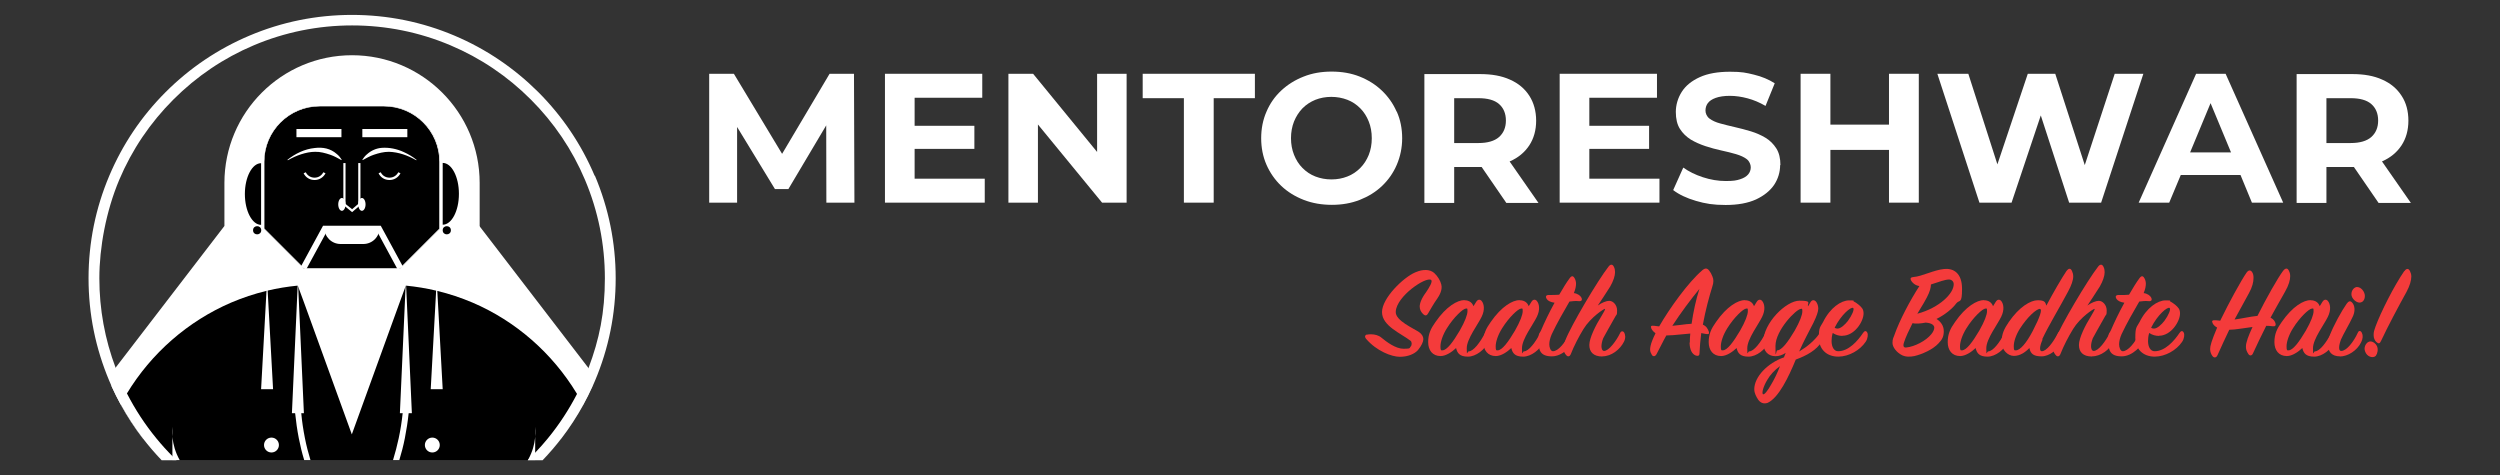 <?xml version="1.0" encoding="UTF-8"?>
<svg xmlns="http://www.w3.org/2000/svg" version="1.1" viewBox="0 0 1711.1 325.1">
  <rect x="0" y="0" width="1711.1" height="325.1" fill="#333333" stroke="none"/>
  <!-- Generator: Adobe Illustrator 29.3.1, SVG Export Plug-In . SVG Version: 2.1.0 Build 151)  -->
  <defs>
    <style>
      .st0 {
        fill: #fff;
      }

      .st1 {
        fill: #f43b3b;
      }

      .st2 {
        display: none;
      }
    </style>
  </defs>
  <g id="Layer_1" class="st2">
    <g>
      <g>
        <path class="st0" d="M372.4,261.4v9.9c-2,4.5-4.2,8.9-6.6,13.2-4.7,8.6-10,16.8-16,24.5H44.1c-6-7.8-11.3-16-16-24.5-2.4-4.3-4.6-8.7-6.6-13.2v-9.9l2.8-3.6,79.4-103.5h186.4l79.4,103.5,2.8,3.6Z"/>
        <path class="st0" d="M197,29.5h0c51.4,0,93.2,41.8,93.2,93.2v87.5H103.8v-87.5c0-51.4,41.8-93.2,93.2-93.2Z"/>
        <g>
          <path d="M232.3,184.9h-70.7l-28.8-28.8v-48.8c0-22.5,18.2-40.7,40.7-40.7h46.9c22.4,0,40.6,18.2,40.6,40.7v48.8l-28.8,28.8Z"/>
          <path class="st0" d="M220.4,66.4h-46.9c-22.5,0-40.9,18.3-40.9,40.9v48.9l27.3,27.3,1,1,.6.6h70.9l.6-.6,1-1.1,27.3-27.3v-48.9c0-22.5-18.3-40.9-40.9-40.9h0ZM260.9,156l-28.6,28.6h-70.5l-1.6-1.6h0l-27-27.1v-48.7c0-22.3,18.1-40.4,40.4-40.4h46.9c22.3,0,40.4,18.1,40.4,40.4v48.7h0Z"/>
        </g>
        <path class="st0" d="M149.8,105.9c5.7-4.6,12.6-7.8,19.9-8.7,6-.7,11.5.3,16.1,4.4,1.4,1.2,2.6,2.7,3.6,4.3l-.2.2c-2.8-1.5-5.3-3-8.2-4-3.6-1.2-7.2-2.2-11-2.2-3.4,0-6.9.7-10.2,1.8-3.4,1.1-6.6,2.5-9.7,4.3l-.2-.3h0Z"/>
        <path class="st0" d="M243.9,106.2c-6.1-3.5-12.9-5.9-19.9-6.1-3.8,0-7.5,1-11,2.2-2.9,1-5.5,2.4-8.2,4l-.2-.2c1-1.6,2.1-3.1,3.6-4.3,2.9-2.5,6.6-4.2,10.4-4.5,5.6-.4,11.3.8,16.4,3.1,3.3,1.5,6.5,3.4,9.3,5.7l-.2.3h0Z"/>
        <path class="st0" d="M169.6,120.6c-3.4,0-6.4-1.9-7.9-4.9l1.6-.8c1.2,2.4,3.7,3.9,6.4,3.9s5.1-1.5,6.4-3.9l1.6.8c-1.5,3-4.6,4.9-7.9,4.9Z"/>
        <path class="st0" d="M224.3,120.6c-3.4,0-6.4-1.9-7.9-4.9l1.6-.8c1.2,2.4,3.6,3.9,6.4,3.9s5.1-1.5,6.4-3.9l1.6.8c-1.5,3-4.6,4.9-7.9,4.9Z"/>
        <rect class="st0" x="156.5" y="83.4" width="32.8" height="5.9"/>
        <rect class="st0" x="204.6" y="83.4" width="32.8" height="5.9"/>
        <g>
          <polygon points="161.6 184.9 177.2 156.1 216.7 156.1 232.3 184.9 161.6 184.9"/>
          <polygon class="st0" points="230.4 185.9 215.4 158.3 178.5 158.3 163.6 185.9 159.7 183.9 175.9 153.9 218 153.9 234.2 183.9 230.4 185.9"/>
        </g>
        <path class="st0" d="M176.8,155.5h40.3s0,0,0,0h0c0,6.6-5.3,11.9-11.9,11.9h-16.6c-6.6,0-11.9-5.3-11.9-11.9h0s0,0,0,0h0Z"/>
        <polygon class="st0" points="197.1 144 190.7 138.8 190.7 108.2 192.3 108.2 192.3 138 197.1 141.9 201.9 137.8 203 139 197.1 144"/>
        <rect class="st0" x="201.6" y="108.2" width="1.6" height="30.2"/>
        <ellipse class="st0" cx="189.6" cy="138.4" rx="2.7" ry="4.7"/>
        <ellipse class="st0" cx="204.3" cy="138.4" rx="2.7" ry="4.7"/>
        <path d="M275.1,130.7c0,12.4-5.3,22.6-11.9,22.6v-45.1c6.5,0,11.9,10.1,11.9,22.5Z"/>
        <path d="M130.7,108.2v45.1c-6.5,0-11.8-10.1-11.8-22.6s5.3-22.6,11.8-22.6Z"/>
        <circle cx="127.7" cy="157.3" r="3"/>
        <circle cx="266.2" cy="157.3" r="3"/>
        <path d="M365.8,284.5c-4.7,8.6-10,16.8-16,24.5-4.3,5.5-8.8,10.9-13.7,16H57.8c-4.9-5.1-9.5-10.4-13.7-16-6-7.8-11.3-16-16-24.5,1.4-2.7,3-5.4,4.5-8,17.8-29.4,44.5-52.8,76.2-66.4,8.3-3.5,16.9-6.4,25.8-8.6.3,0,.6-.1.8-.2,7.1-1.7,14.4-2.9,21.9-3.6.1,0,.2,0,.3,0v.3c.1,0,4.5,12.1,4.5,12.1l34.9,96.2,34.9-96.2,4.3-12h0s.1-.4.1-.4c0,0,.2,0,.2,0,7.4.7,14.7,1.9,21.8,3.6h0c.3,0,.5.1.8.2,8.9,2.1,17.5,5,25.8,8.6,31.7,13.6,58.3,37,76.1,66.4,1.6,2.6,3.1,5.3,4.5,8h0Z"/>
        <polygon class="st0" points="130.6 273.4 135 193.8 139.4 273.4 130.6 273.4 130.6 273.4"/>
        <polygon class="st0" points="153.1 290.8 157.5 193.8 161.9 290.8 153.1 290.8 153.1 290.8"/>
        <polygon class="st0" points="254.5 273.4 258.9 193.8 263.2 273.4 254.5 273.4 254.5 273.4"/>
        <polygon class="st0" points="232 290.8 236.4 193.8 240.8 290.8 232 290.8 232 290.8"/>
        <g>
          <path class="st0" d="M162.6,309.1c1.1,5.4,2.4,10.7,4,16h-4.6c-1.6-5.3-2.9-10.6-3.9-16-1.2-6-2.1-12.1-2.6-18.3,0-1-.2-1.9-.2-2.9l4.4-.3c0,1.1.2,2.2.3,3.2.6,6.1,1.5,12.2,2.7,18.3h0Z"/>
          <path class="st0" d="M238.6,288c0,1-.2,1.9-.3,2.9-.6,6.1-1.6,12.2-2.8,18.3-1.1,5.4-2.4,10.7-4,16h-4.6c1.6-5.3,3-10.6,4.1-16,1.3-6,2.2-12.1,2.8-18.3.1-1.1.2-2.2.3-3.2l4.4.4h0Z"/>
        </g>
        <g>
          <path class="st0" d="M65.9,300.8v7.1c-.3-3.2-.1-5.7,0-7.1Z"/>
          <path class="st0" d="M66,309.1c.5,4.5,1.9,10.2,5.2,16h-5.3v-17.2c0,.4,0,.8.1,1.2h0Z"/>
        </g>
        <g>
          <path class="st0" d="M330.8,307.9v17.2h-5.3c.1-.2.2-.4.3-.5,3.1-5.6,4.4-11.1,4.9-15.5,0-.4,0-.8.1-1.2h0Z"/>
          <path class="st0" d="M330.8,307.9v-7.1c.1,1.4.3,3.9,0,7.1Z"/>
        </g>
        <circle class="st0" cx="138.3" cy="314.1" r="5.4"/>
        <circle class="st0" cx="255.7" cy="314.1" r="5.4"/>
      </g>
      <path class="st0" d="M374.2,117.5c-9.7-22.9-23.5-43.5-41.2-61.1-17.7-17.7-38.2-31.5-61.1-41.2C248.1,5.1,222.9,0,197,0s-51.2,5.1-74.9,15.1c-22.9,9.7-43.5,23.6-61.1,41.2-17.7,17.7-31.5,38.2-41.2,61.1-10,23.7-15.1,48.9-15.1,74.9s5.1,51.1,15.1,74.9c.6,1.4,1.2,2.8,1.8,4.1,2,4.5,4.2,8.9,6.6,13.2,4.7,8.6,10,16.8,16,24.5,4.2,5.5,8.8,10.9,13.7,16h10.9c-.8-.7-1.5-1.5-2.3-2.2-.2-.2-.3-.3-.5-.5-4.2-4.2-8.2-8.6-11.9-13.2-8.3-10.1-15.4-20.9-21.3-32.5-2.1-4-4-8.2-5.8-12.4-.9-2.1-1.7-4.2-2.5-6.4-7.9-20.9-12-42.9-12-65.5s4.9-49.1,14.5-71.8c9.3-22,22.6-41.7,39.6-58.7,17-17,36.7-30.3,58.7-39.6,22.8-9.6,46.9-14.5,71.9-14.5s49.1,4.9,71.9,14.5c22,9.3,41.7,22.6,58.7,39.6,16.9,16.9,30.3,36.7,39.6,58.7,9.6,22.8,14.5,46.9,14.5,71.8s-4,44.6-12,65.5c-.8,2.1-1.6,4.2-2.5,6.4-1.8,4.2-3.7,8.4-5.8,12.4-5.9,11.6-13.1,22.4-21.3,32.5-2.9,3.6-6,7-9.1,10.4-1.1,1.1-2.2,2.3-3.3,3.4s-1.1,1.1-1.7,1.7c-.2.2-.4.4-.5.5h10.9c4.9-5.1,9.5-10.4,13.7-16,6-7.8,11.3-16,16-24.5,2.4-4.3,4.6-8.7,6.6-13.2.6-1.4,1.2-2.8,1.8-4.1,10-23.7,15.1-48.9,15.1-74.9s-5.1-51.2-15.1-74.9Z"/>
    </g>
    <g>
      <polygon class="st0" points="563.9 152.7 543.5 152.7 543.3 96.3 515.6 142.8 505.8 142.8 478.3 97.5 478.3 152.7 457.8 152.7 457.8 58.7 475.9 58.7 511.1 117.1 545.7 58.7 563.6 58.7 563.9 152.7"/>
      <polygon class="st0" points="659 135.3 659 152.7 586.2 152.7 586.2 58.7 657.3 58.7 657.3 76.1 607.8 76.1 607.8 96.6 651.5 96.6 651.5 113.5 607.8 113.5 607.8 135.3 659 135.3"/>
      <polygon class="st0" points="762.7 58.7 762.7 152.7 744.8 152.7 697.9 95.6 697.9 152.7 676.4 152.7 676.4 58.7 694.4 58.7 741.1 115.7 741.1 58.7 762.7 58.7"/>
      <polygon class="st0" points="856.3 58.7 856.3 76.4 826.2 76.4 826.2 152.7 804.4 152.7 804.4 76.4 774.3 76.4 774.3 58.7 856.3 58.7"/>
      <path class="st0" d="M959.8,86.3c-2.6-5.9-6.2-11-10.8-15.4-4.6-4.4-10-7.8-16.3-10.2-6.2-2.4-13.1-3.6-20.5-3.6s-14.2,1.2-20.4,3.6c-6.3,2.4-11.8,5.8-16.4,10.2-4.7,4.4-8.3,9.6-10.8,15.5-2.6,5.9-3.8,12.4-3.8,19.3s1.3,13.4,3.8,19.3c2.5,5.9,6.1,11.1,10.7,15.5,4.6,4.4,10.1,7.8,16.4,10.2,6.3,2.4,13.2,3.6,20.6,3.6s14.1-1.2,20.4-3.6c6.2-2.4,11.6-5.8,16.3-10.1,4.6-4.3,8.2-9.5,10.8-15.5,2.6-5.9,3.9-12.4,3.9-19.4s-1.3-13.6-3.9-19.4h0ZM939.4,117.9c-1.5,3.7-3.5,6.8-6.2,9.5-2.7,2.7-5.8,4.8-9.3,6.2-3.5,1.4-7.4,2.2-11.6,2.2s-8.1-.7-11.7-2.2c-3.6-1.4-6.7-3.5-9.3-6.2-2.7-2.7-4.7-5.9-6.2-9.6-1.5-3.7-2.2-7.8-2.2-12.2s.7-8.6,2.2-12.2c1.5-3.7,3.5-6.9,6.2-9.6s5.8-4.8,9.3-6.2c3.5-1.4,7.4-2.2,11.6-2.2s8.1.7,11.7,2.2,6.7,3.5,9.3,6.2c2.7,2.7,4.7,5.9,6.2,9.6,1.5,3.7,2.2,7.8,2.2,12.2s-.7,8.6-2.2,12.2h0Z"/>
      <path class="st0" d="M1042.4,122.6c0,0,.1,0,.2,0,6.1-2.7,10.8-6.6,14.1-11.6,3.3-5.1,5-11.1,5-18.1s-1.7-13.2-5-18.3c-3.3-5.1-8-9-14.1-11.8-6.1-2.7-13.4-4.1-21.8-4.1h-40.7v94.1h21.8v-26.2h19c.3,0,.7,0,1,0l18.1,26.2h23.5l-21-30.2h0ZM1001.9,76.4h17.7c6.7,0,11.7,1.4,15.1,4.3s5,6.9,5,12.1-1.7,9.1-5,12c-3.3,2.9-8.3,4.4-15,4.4h-17.7v-32.8h0Z"/>
      <polygon class="st0" points="1151.7 135.3 1151.7 152.7 1078.9 152.7 1078.9 58.7 1150 58.7 1150 76.1 1100.5 76.1 1100.5 96.6 1144.2 96.6 1144.2 113.5 1100.5 113.5 1100.5 135.3 1151.7 135.3"/>
      <path class="st0" d="M1239.9,125.2c0,5.3-1.5,10.1-4.4,14.5-3,4.4-7.4,7.9-13.2,10.6-5.9,2.7-13.3,4-22.2,4s-14.7-1-21.6-3-12.5-4.6-16.7-7.9l7.4-16.4c4,2.9,8.8,5.2,14.3,7.1,5.5,1.8,11.1,2.8,16.7,2.8s7.8-.4,10.4-1.3c2.7-.9,4.6-2,5.8-3.6,1.2-1.5,1.9-3.3,1.9-5.2s-1-4.5-3-6c-2-1.5-4.6-2.7-7.8-3.6-3.2-.9-6.8-1.8-10.7-2.7-3.9-.8-7.8-1.9-11.7-3.2-3.9-1.2-7.5-2.9-10.7-4.8-3.2-2-5.8-4.6-7.9-7.8-2-3.2-3-7.3-3-12.4s1.5-10.3,4.4-14.7c2.9-4.4,7.3-8,13.2-10.6,5.9-2.7,13.2-4,22.1-4s11.7.7,17.5,2.1c5.7,1.4,10.8,3.5,15.2,6.2l-6.7,16.5c-4.4-2.5-8.8-4.4-13.2-5.6-4.4-1.2-8.7-1.8-12.9-1.8s-7.7.5-10.3,1.5c-2.7,1-4.6,2.3-5.8,3.8s-1.8,3.4-1.8,5.4,1,4.4,3,5.8c2,1.5,4.6,2.7,7.8,3.6,3.2.9,6.8,1.8,10.7,2.7,3.9.9,7.8,1.9,11.7,3.1,3.9,1.2,7.5,2.7,10.7,4.7,3.2,2,5.8,4.6,7.9,7.8,2,3.2,3,7.3,3,12.2h0Z"/>
      <polygon class="st0" points="1341.1 58.7 1341.1 152.7 1319.3 152.7 1319.3 114.2 1276.6 114.2 1276.6 152.7 1254.8 152.7 1254.8 58.7 1276.6 58.7 1276.6 95.8 1319.3 95.8 1319.3 58.7 1341.1 58.7"/>
      <polygon class="st0" points="1505.1 58.7 1474.3 152.7 1450.9 152.7 1430.1 89 1408.8 152.7 1385.4 152.7 1354.7 58.7 1377.2 58.7 1398.5 124.8 1420.7 58.7 1440.8 58.7 1462.3 125.3 1484.2 58.7 1505.1 58.7"/>
      <path class="st0" d="M1565.1,58.7h-21.5l-41.9,94.1h22.3l8.4-20.1h43.6l8.3,20.1h22.8l-42.1-94.1h0ZM1539.2,116.1l15-36,14.9,36h-29.9Z"/>
      <path class="st0" d="M1679.3,122.6c0,0,.1,0,.2,0,6.1-2.7,10.8-6.6,14.1-11.6,3.3-5.1,5-11.1,5-18.1s-1.7-13.2-5-18.3c-3.3-5.1-8-9-14.1-11.8-6.1-2.7-13.3-4.1-21.8-4.1h-40.7v94.1h21.8v-26.2h18.9c.3,0,.7,0,1,0l18.1,26.2h23.5l-21-30.2h0ZM1671.6,104.8c-3.3,2.9-8.3,4.4-15.1,4.4h-17.7v-32.8h17.7c6.7,0,11.7,1.4,15.1,4.3s5,6.9,5,12.1-1.7,9.1-5,12h0Z"/>
    </g>
    <g>
      <path class="st1" d="M1392.2,211.1c2.4,1.9,6.5,5.1,10.4,5.1s2.9-.4,3.7-1.1c1-1.1.7-2.4-.1-3.1-3.2-2.7-12.7-6.4-12.7-12.6s9.3-15.3,14.7-17.6c2.9-1.2,5.8-1.7,7.8.1,1.5,1.4,2.6,3.4,3,5.1.6,2.4-.8,4.8-1.8,6-1.6,2.1-3.3,5.2-4.2,6.7-.3.5-.7.8-1.3.2-1.1-1.1-1.9-3-.6-5.8,1.3-2.9,5.8-7.9,4.3-9.4-2.1-2.1-16.9,7.1-17.2,14.6-.2,3.9,7.5,7.1,10.9,9.5,2.3,1.6,2,4.4-.7,7.5-3.6,4.1-14.1,5.3-22.6-4.9-.7-.8-.4-1.2.1-1.4,2-.6,4.5,0,6.1,1.3h0Z"/>
      <path class="st1" d="M1435.6,194.7c.5-.8,1-.9,1.4-.4.9,1.1,1.4,3.7,0,6.7-1.3,2.7-4.3,7.2-5.8,10.4-1.5,3.4-1.6,6,.5,5.8,2.5-.1,5.8-4.2,7.9-8.4.3-.5.7-.6,1,0,.2.5.2,2.1-.5,3.7-1.6,3.3-5.4,6.6-8.7,6.4-3.2-.2-4.9-2.1-4.9-4.9-1.9,2.5-4.6,4.7-7.5,4.7-5.6,0-6.7-7.6-1.8-14.9,4.9-7.1,9.6-9.8,12.7-9.8s3.8,2,3.7,4.3c.8-1.4,1.5-2.7,2.2-3.7h0ZM1430.8,197.2c-1.9-.2-6.3,3.7-9.6,9.1-3.2,5.2-4,10.5-1.6,10.5,2.5,0,5.6-3.8,8.7-9.1,3.8-6.6,4.3-10.4,2.6-10.5Z"/>
      <path class="st1" d="M1460.1,194.7c.5-.8,1-.9,1.4-.4.9,1.1,1.4,3.7,0,6.7-1.3,2.7-4.3,7.2-5.8,10.4-1.5,3.4-1.6,6,.5,5.8,2.5-.1,5.8-4.2,7.9-8.4.3-.5.7-.6,1,0,.2.5.2,2.1-.5,3.7-1.6,3.3-5.4,6.6-8.7,6.4-3.2-.2-4.9-2.1-4.9-4.9-1.9,2.5-4.6,4.7-7.5,4.7-5.6,0-6.7-7.6-1.8-14.9,4.9-7.1,9.6-9.8,12.7-9.8s3.8,2,3.7,4.3c.8-1.4,1.5-2.7,2.2-3.7h0ZM1455.3,197.2c-1.9-.2-6.3,3.7-9.6,9.1-3.2,5.2-4,10.5-1.6,10.5,2.5,0,5.6-3.8,8.7-9.1,3.8-6.6,4.3-10.4,2.6-10.5Z"/>
      <path class="st1" d="M1466.6,193c-.6-.8-.2-1.3.7-1.2,1.7,0,3.4,0,5-.2,1.9-3.3,3.6-6.1,4.6-7.5.5-.8,1.1-.7,1.4,0,.7,1.7.7,3.7-.8,6.8,2.3,0,3.2,1,3.7,1.8.4.7.2,1.1-.7,1.1-1.3-.2-3.2,0-4.7.2-2.3,4-5.8,9.9-8.1,14.9-2,4.4-1.3,8.1,1.2,8.2,2.7.1,6.1-4.1,8.4-8.7.4-.7,1-.8,1.3,0,.3,1,0,2.1-.6,3.4-.8,1.8-4.8,7.1-9.6,6.9-4-.1-7.2-4.6-4.3-11.5,1.3-3,3.8-8.1,6.4-12.8-2.1,0-3.4-.9-3.9-1.6h0Z"/>
      <path class="st1" d="M1491,218.9c-5.1,0-6.3-3.7-4.5-8.9,2-5.8,7.2-12.1,6.3-12.6-.8-.5-7.4,3.6-10.9,9.3-2.2,3.6-4.4,7.8-5.8,11.4-.2.5-.7.7-1,.2-1-1.1-1.5-2.8-.2-6.4,2.1-6,14.6-27.2,19.5-33.3.5-.7,1.1-.7,1.4,0,.8,1.8.6,4.8-1.7,8.6-1.4,2.4-4.6,7.3-7.2,11.3,2.5-2.4,5.6-4.4,7.2-4.2,2.1.2,3.9,3.2,2.3,6.3-1.3,2.6-4.2,7.1-5.6,10.2-1.5,3.5-1.2,6.3,1,6.2,2.5-.1,5.8-4.5,7.7-8.3.2-.5.8-.5,1.1,0,.3.7.3,1.9-.6,3.7-1.7,3.4-5.4,6.4-8.9,6.4h0Z"/>
      <path class="st1" d="M1518.7,209.5c-1.8,3.1-3.4,6-4.6,8.7-.2.5-.8.5-1.1.1-.7-1-1-2.8.3-6.1.4-.9.9-2.1,1.6-3.4-1.3-.7-1.8-1.6-2-2.1-.3-.8-.2-1,.7-.9.8.1,1.8.2,2.7.3,4.7-8.2,13.1-20.1,19.4-25.4,1-.8,1.6-.8,2.2,0,.6.8.8,1,1.4,2.5.6,1.4.5,2.8,0,4.4-1.6,4.8-3.2,10.9-4.4,17.5,1.8.6,2.5,1.8,2.7,3.1.1.5-.1.7-.7.5-.7-.2-1.6-.3-2.6-.4-.4,3.1-.8,6.4-.9,9.6,0,.6-.4.8-.9.5-1.2-.5-2.2-2.1-2.2-5.5,0-1.2,0-2.8.2-4.6-4.3.3-9.2,1-12,1ZM1531.1,204.8c.9-6.3,2.6-13.9,4.5-18.6-4.6,5.1-10.1,12.4-14.6,19.6,3.7-.3,7.3-1,10.2-1h0Z"/>
      <path class="st1" d="M1560.1,194.7c.5-.8,1-.9,1.4-.4.9,1.1,1.4,3.7,0,6.7-1.3,2.7-4.3,7.2-5.8,10.4-1.5,3.4-1.6,6,.5,5.8,2.5-.1,5.8-4.2,7.9-8.4.3-.5.7-.6,1,0,.2.5.2,2.1-.5,3.7-1.6,3.3-5.4,6.6-8.7,6.4-3.2-.2-4.9-2.1-4.9-4.9-1.9,2.5-4.6,4.7-7.5,4.7-5.6,0-6.7-7.6-1.8-14.9,4.9-7.1,9.6-9.8,12.7-9.8s3.8,2,3.7,4.3c.8-1.4,1.5-2.7,2.2-3.7h0ZM1555.3,197.2c-1.9-.2-6.3,3.7-9.6,9.1-3.2,5.2-4,10.5-1.6,10.5,2.5,0,5.6-3.8,8.7-9.1,3.8-6.6,4.3-10.4,2.6-10.5Z"/>
      <path class="st1" d="M1576.2,220.4c-3.3,8.1-7.6,17.6-12.5,19.6-1.2.5-2.4.3-3.5-1.3-1.3-1.8-2.3-3.9-1.2-7.5,1.8-5.4,6.9-9.1,12.9-11.4.6-1.3,1.1-2.8,1.8-4.1-1.8,1.8-3.8,3-6.1,3-5.5,0-6.6-7.5-1.8-14.8,4.7-7,9.6-9.7,12.7-9.7s3.6,1.9,3.6,4c.7-1.2,1.4-2.3,2-3.3.5-.8,1.1-.9,1.5-.4.9,1.1,1.4,3.7-.1,6.6-1.8,3.6-5.6,10.9-8.1,16.7,5.1-2.5,8.4-5.8,10.8-9,.4-.5.9-.5,1,.1.1.5-.2,1.9-1.2,3.5-2.3,3.7-6.7,6.1-11.7,7.9h0ZM1561.5,236.6c.8,1.1,5.5-5.1,9.4-14.3-7.8,4.6-10.5,12.8-9.4,14.3ZM1579.4,197.4c-1.9-.1-6.3,3.7-9.6,9-3.2,5.2-3.9,10.5-1.5,10.5,2.3,0,5.4-3.7,8.5-9,3.8-6.6,4.3-10.4,2.6-10.5Z"/>
      <path class="st1" d="M1595.3,217.2c5,.2,9.4-4.6,12-8.6.3-.5.8-.5,1,0,.2.5,0,2.2-1,3.7-2.5,3.7-7.2,6.4-11.8,6.5-7.7.1-10.3-7.4-6.4-15.2s10.1-10.9,13.1-9.1c1.5.9,2.6,1.8,3.6,3.1,1.1,1.4.6,5.1-1.9,8.2-2.9,3.6-7,5.2-11.2,1.8-1.9,5.5-.5,9.3,2.7,9.5h0ZM1600.3,203.3c1.9-2.5,3.2-5.7,2.4-6.3-1.3-1-6.3,2.6-9.1,8.3-.2.4-.4.7-.5,1,2.9,1.9,5.4-.7,7.2-3h0Z"/>
    </g>
    <g>
      <path class="st1" d="M1304.5,315c-.2.1-.5.2-.9.2-.8,0-1.5,0-2.2-.3-.7-.3-1.3-.6-1.9-1-.1,0-.2-.1-.2-.1-1.7-1.1-3-3-3.8-5.9-.2-.6-.3-.9-.3-.9v.7c.4,1.1.7,1.9.9,2.4,0,0,0,.1,0,.1,0,0-.3-.3-.6-.9-.3-.6-.6-1.6-1-2.8,0-.4-.2-1.2-.3-2.5-.2-2-.3-3.4-.2-4,.2-3.7,1-7.4,2.2-11.2.3-1,.4-1.5.5-1.5,0,0,0,0,0,0h0c0,.3-.3,1.4-.9,3.5-.3,1.1-.5,1.8-.6,2.1-.4,1.3-.7,3.2-.9,5.6s-.2,4.4,0,6.2c0,.5.1,1.1.2,1.6.1.5.2.8.2.8,0,0,0-.5,0-1.5,0-1,0-1.6,0-1.6s0-.2,0-.7c0-2.6.2-4.9.7-7,.9-3.7,1.6-6,1.9-7,1.2-3.4,2.3-6.5,3.3-9.3,1.1-2.8,1.7-4.3,2-4.5,0,0,0-.2,0-.2v-.2c0-.1,0-.2,0-.2,0,0,0,0,.2.1,0,0,.1,0,.2,0,0,0,0,0,0,0,0,0,0,0,0-.1,0-.1,0-.2,0-.2,0-.1,0-.2,0-.3,0,0,.2-.2.3-.4,0,0,0-.1.1-.1,0,0,0,.1,0,.2,0,.2,0,.3,0,.3,0,0,0,0,0,0,0,0,.2-.2.4-.6s.2-.6.2-.7h0s0,.1,0,.1c-.2.3-.3.5-.4.5h0s0,0,0,0c0,0,0,0,0,0,0-.2.1-.5.4-.8.1-.1.2-.2.2-.3,0,0,0-.1-.1-.1s0,0-.1,0h0s0-.1.2-.2c.2-.1.3-.2.4-.2,0,0,0,0,0,0s0,.1,0,.2c0,0,0,0,0,0,0,0,.4-.7,1.2-2,.8-1.4,1.2-2.1,1.2-2.2,0,0,0,0,0,0s0,0,0,0,0-.1.2-.2c.3-.3.4-.6.4-.9,0-.2,0-.4.2-.5.1,0,.2-.2.1-.4,0-.2,0-.3.1-.4.1,0,.2-.2.2-.4,0-.2.2-.4.3-.4h0c0,0,0,0,.1,0h0c0,0,0-.1,0-.2,0-.3.2-.8.6-1.4.2-.2.2-.3.2-.4s0,0,0,0c0,0,0-.3.3-.7.2-.4.4-.7.5-.8l1.1-1.9c0-.3.3-1,1.1-2,.2-.3.3-.5.3-.5h0c0-.1,0-.1,0-.2,0-.2.2-.4.4-.8.5-1,1.1-1.9,1.6-2.9.5-.9,1-1.7,1.5-2.5,0,0,0,0,0,0-.3,0-1.7.9-4.1,2.8-2.4,1.8-4,3.1-4.8,4-.4.4-.7.6-.9.6-.2,0-.3-.1-.4-.5,0-.4-.2-.9-.3-1.7,0,0,0-.1,0-.1,0-.5.2-1.2.7-2.1s1.2-1.9,2.2-2.9c.9-1,1.9-2,3.1-2.9.2-.2.5-.4.8-.8.4-.4.7-.7.7-.7s0,0,0,0,0,0,0,0c0-.2.3-.5.9-1,0,0,0,.1-.1.2,0,.1-.1.2-.2.3,0,0,0,.1-.1.2,2-1.4,3-2.1,3-2.2h0c0,0-.4.2-1.1.7-.5.3-.7.5-.8.5h0c0-.2.6-.6,1.8-1.5,1.2-.8,3.3-2.1,6.4-3.9,1.6-2.2,2.6-3.7,3.2-4.4s.9-1.2,1.1-1.2h0s0,0,0-.2c0,0,0-.1,0-.1s0,0,0,0c0,0,0,0,.1,0,0,0,.2,0,.3-.1,0,0,.2-.1.2-.1h0,0c0,.2,0,.3.2.4s.2.1.2.1,0,0,.1,0c0,0,0,0,.1,0,.2,0,.5.1.9.4s.7.5.9.8c0,0,0,0,0,0,.1.2.2.3.3.3,0,0,.2,0,.4,0h0c5.4-1.8,8.5-2.8,9.4-2.9,0,0,0,0,.1,0s0,0,.1,0h0s0,0,.1,0c.5-.3,1.9-.5,4.3-.7,2.1-.2,3.5-.3,4.2-.2,2.2.2,3.9.7,5.2,1.6s2,2.1,2.1,3.6c0,.4,0,.9,0,1.4,0,.7-.1,1.5-.2,2.4,0,.4-.1,1.1-.3,2.3-.3,1.5-.4,2.4-.3,2.8.1,1.4-.2,2.9-.9,4.6s-1.5,3.2-2.4,4.6c-.9,1.3-1.8,2.7-2.8,3.9-.3.4-.5.6-.5.7-1,1.3-2.6,2.9-4.6,5-2.4,2.4-5.3,4.9-8.7,7.5s-6.8,4.9-10.3,6.9c2.4,0,3.9,0,4.4.1.2,0,.5,0,.8.1,2,.1,4,.7,6,1.9s3.6,2.5,4.5,4.1l.8,1.4c0,.1,0,.3,0,.6,0,.7.2,1.3.2,1.7,0,.6,0,1.2,0,1.6,0,.5,0,1-.2,1.6-.2,1.2-.3,2.2-.3,3.2,0,1.3-.1,2.3-.4,3.1,0,.2-.1.4-.1.4,0,.4-.4,1.1-1.1,2.3s-1.4,2.3-2.2,3.3c-.8,1-1.3,1.6-1.5,1.6,0,0,0,0,0,0,0,0,0,0,0,0s0,0,0,0c0,.2-.4.6-1.3,1.3-.9.7-1.5,1-1.8,1,0,0-.1,0-.2,0,0,0,0,0,0,0,0,0,0,0,0,0,0,0,0,0,0,.1,0,0,0,0,0,.1s0,0,0,0h0c0,0-.2,0-.2,0,0,0,0,0,0,0,0,0,0,0,0,.1,0,0,0,0,0,.1,0,.1-.6.4-1.9.9-.4.1-.6.2-.6.2,0,.1-.2.2-.7.3-.2,0-.3,0-.4,0-.1,0-.2,0-.2-.1,0,0,0,0,0,0s0,0,.2,0c.2,0,.3,0,.3,0,.2,0,.3-.1.3-.3,0-.1.1-.2.3-.2h.2c0,0,.2,0,.2,0,.1,0,.2,0,.3-.2,0-.1.2-.2.2-.2,0,0,0,0,0,0,0,0,0,0,.1,0h0c0,0,.1,0,.1-.1,0,0,0-.1.1-.1,0,0,.2,0,.2,0,0,0,0,0,0,0,0,0,0,0,0,0h0c0-.2.3-.4.8-.7s.9-.5,1.1-.5c0,0,0,0,.1,0h0s0,0,0,0h0c0-.2.3-.5.9-1,1.3-1.1,2.5-2.3,3.4-3.6.9-1.3,1.6-2.5,2.1-3.6.4-1.1.6-1.8.6-2.1,0,0,0,0,0,0,0,0-.2.2-.4.7-.7,1.4-1.6,2.9-2.6,4.3-1.1,1.5-1.9,2.5-2.4,2.9,0,0-.3.2-.5.5-.6.6-.9.9-1.2,1-.1,0-.2.2-.4.3-.3.3-.6.4-.8.4h0c0,0,0,0-.1.1,0,.1,0,.2-.2.2-.1,0-.2,0-.2.2,0,.1,0,.1-.1.2h0s0,0,0,0c-.1,0-.2,0-.4.2,0,.1-.2.2-.3.2,0,0,0,0-.2,0,0,0,0,0,0,0,0,0,0,0,0,0h0c0,.1,0,.2,0,.2s0,0-.2,0c0,0-.1,0-.2,0,0,0,0,0,0,0h0c0,0,0,.1,0,.1,0,.1-.2.2-.7.2-.1,0-.3.1-.4.2,0,0-.4.3-.9.5-.8.4-1.2.6-1.2.8,0,.1-.2.2-.3.2,0,0,0,0-.2,0-.1,0-.2,0-.3,0,0,0-.1,0-.1,0-.2.1-.6.2-1.3.3-.3,0-.4,0-.4.2h0c0,0-.2.2-.7.2-1.4.2-2.7.3-3.9.4s-2,.2-2.5.1c-.5,0-1,0-1.4-.2-.4,0-.8-.1-1.2,0-.3,0-1-.1-2.3-.3-1.3-.2-2.1-.3-2.3-.4-.1,0-.2-.1-.2-.1s0,0,0,0h0c-.2,0-.8-.1-1.7-.4-.9-.3-1.9-.7-3-1.3-1.1-.5-2-1.2-2.8-1.9l-1.2-1c-.2.8-.1,2.2,0,4.2.1,1.4.5,2.3,1.1,2.7.6.4,1.2.6,1.9.6.2,0,.3,0,.3,0,0,.1,0,.2-.2.3h0ZM1312.1,306.5c1.4,0,2.7-.1,4.1-.3,2.3-.2,4.3-.6,5.9-1.1s3.2-1.2,4.7-1.9c.7-.3,1.1-.5,1.2-.5,0,0,0,0,0,0h0c0-.2.4-.4,1-.7.5-.2,1.1-.6,1.9-1,.5-.3.7-.4.8-.4h0s.1-.1.3-.3c.2-.3.4-.4.6-.4s.5-.2,1.1-.6c.6-.4,1-.7,1-.8.1-.1.4-.4.9-.8.9-.8,1.7-1.6,2.4-2.4.7-.9,1.3-2,1.9-3.5-.8-1.6-1.7-2.9-2.7-4s-2.3-2-4.1-2.8c-.4-.2-1.1-.5-2.1-.8-.7-.2-1.2-.4-1.3-.5,0,0,0,0,0,0s0,0,0,0c0,0,0,0,0,0s0,0-.2,0c-.3-.1-.9-.2-1.8-.3-.1,0-.3,0-.6,0-.6-.1-1.2-.2-1.9-.2-.7,0-1.7,0-3.1.1-1.8.2-3.5.4-5.2.8s-2.9.7-3.6,1.1c-.5.3-.9.4-1,.4-.2,0-.3,0-.4-.2s-.2-.4-.3-.7c-.1-.3-.2-.5-.3-.5-.2,0-1.2,1.6-2.8,4.8s-3.1,6.3-4.5,9.5c-1.4,3.2-2.1,5.2-2,5.8,0,.3.8.7,2.4,1.1s3.1.8,4.6.9c.8,0,1.9.1,3.2,0h0ZM1314.8,278.9c.7-.5,1-.9,1-1.1,0,0,0,0,0,0h0s0,0,0,0,0,0,0,0h0c.2,0,.5-.2,1-.6s.7-.7.8-.8c0,0,0,0,.1-.1,0,0,0,0,0,0h0c0,0,.1,0,.2-.2,0,0,0-.1-.1-.2h0c0,0,.2-.2.4-.6,0,0,0-.1,0-.1,0,0,0,.1,0,.2v.4c0,.1,0,.2,0,.2,0,0,0,0,.1-.2,0,0,0,0,0,0,0,0,0,0,0,0,0-.1,0-.3.3-.6.2-.2.4-.4.5-.4,0,0,.1,0,.1.1,0,.1-.2.3-.5.6v.2c0-.1,1.1-.9,3-2.2s3.6-2.8,5.3-4.1c1.7-1.4,2.5-2.1,2.5-2.3,0,0,0-.1-.1-.1,0,0-.1,0-.1,0,0,0,0,0-.2.2-.2.2-.3.4-.5.4h0c0,0-.1,0-.1.1h0c0,.2,0,.2-.2.3h0c-.2,0-.4.2-.8.6-.2.2-.4.4-.5.4h0c0,0-.1,0-.2.2,0,.2,0,.2-.2.2,0,0,0,0,0,0s0,0,0,0c0,0-.2.1-.3.3-.1.2-.3.4-.4.4,0,0-.3.1-.5.4-.3.2-.5.4-.6.4,0,0-.1,0-.2,0h0s0,0,0,0,0,0,0,0h0c0,.2-.8.9-2.3,2.2-1.6,1.3-2.4,2-2.6,2,0,0,0,0,0,0,0-.2.2-.4.6-.8.4-.4.8-.6,1.1-.8,0-.1.8-.8,2.2-1.9,1.4-1.1,2.2-1.7,2.2-1.7s.2,0,.3,0h0s0,0,0,0h0c-.1-.1-.2-.2-.2-.2,2.4-2,4.4-3.7,5.9-5,1.5-1.3,3-2.5,4.6-3.8,1.5-1.3,2.8-2.3,3.8-3.2s1.5-1.3,1.6-1.3,0,0,0,0c0,0-.4.5-1.4,1.3-.5.4-.7.6-.7.6,0,.1-1.5,1.4-4.4,3.8-3.2,2.7-4.8,4.1-4.8,4.2,0,0,0,0,0,0,0,0,0,0,0,0,0,0,0,0,0,.1,0,0,0,.1-.1.1s0,0-.2-.1c0,0-.1-.1-.2-.1s-.2,0-.2.2c0,0,0,0,0,0h0s0,0,0,.1c0,0-.2,0-.4,0,0,0,0,0,.2.1,0,0,.2.1.2.2,0,0,.1.1.2.2,1.8-1.4,3.2-2.5,4.1-3.3.9-.8,1.4-1.2,1.4-1.2,0,0-.1,0-.3.2-.4.2-.6.3-.7.3s0,0,0,0c.2-.2.4-.4.6-.5h0c0-.1.3-.3.8-.6,0,0,0,0,.2.2,0,0,0,0,0,0s0,0,0-.2c0-.2.2-.4.7-.8.4-.4.8-.6,1-.6,0,0,0,0,.1,0h0s0,0,0,0h0c0-.3.8-1.1,2.4-2.4s2.5-1.9,2.5-2h0c0,0,.1,0,.3-.2.5-.5.9-.9,1.3-1.3,2.3-1.9,4.4-4.2,6.3-6.8s2.8-4.2,2.8-4.9c0-.1,0-.2-.1-.2-.1,0-.3.2-.6.6-.3.4-.6,1-1.1,1.7-.5.7-.8,1.3-1.1,1.6-.2.4-.4.6-.6.6,0,0,0,0,0,0,0,0,.3-.5.8-1.3,1.1-1.6,1.8-2.6,1.9-3.1,0,0,0-.2,0-.3,0-.3-.4-.7-1-1-.6-.4-1.4-.7-2.4-.9-1-.3-1.9-.4-3-.5-1,0-2.2,0-3.7.1-2,.2-3.8.5-5.6.9-1.7.4-2.7.9-2.9,1.3-.5,1-1.6,2.8-3.1,5.4-5.1,8.6-10.4,18.1-15.9,28.3-1.2,2.2-1.8,3.3-1.8,3.4,0,0,0,0,0,0s0,.1,0,.2c0,0,0,.1,0,.2,0,0,0,0,0,0,.1,0,.5-.3,1.2-.8h0ZM1321.4,313.2s0,0,0,0c0,0,0,.1,0,.1h0v.2c0,0-.2-.1-.2-.2h0ZM1321.5,313.5h0s0,0,0,0ZM1324.6,278.7c4.7-2.7,9.2-5.8,13.6-9.4s8-7.1,11-10.7c2.9-3.5,4.8-6.6,5.4-9.1.2-.8.3-1.2.3-1.3h0c0,0-.2.3-.5,1-1.9,4.5-5.4,9.3-10.5,14.4-5.1,5.1-11.1,9.8-17.9,14.1-1.5,1-2.2,1.5-2.2,1.5h0c0,0,.4-.1.9-.4h0Z"/>
      <path class="st1" d="M1376.6,300c-1.1-.3-2.2-.9-3.4-1.9-.4-.4-.8-.8-1.2-1.3-.4-.5-.6-.9-.6-1.1,0,0,0,0,0-.1,0,0,0-.1,0-.1,0-.2,0-.4-.2-.5-.1-.3-.3-.6-.4-1-.1-.4-.2-1.1-.3-2.1-.2-1.9-.2-3.7,0-5.3.1-1.6.3-3.2.6-4.8.1-.8.2-1.2.2-1.4,0,0,0,0,0,0-.1,0-.3.4-.4,1.2-.2.6-.3,1-.3,1,0,0,0,.2,0,.5,0,.5,0,.9-.1,1-.1,0-.2.2-.2.2,0,.2,0,1.5-.2,3.7,0,0,0,.5,0,1.2,0,.9,0,1.7,0,2.3,0,.6,0,.9,0,.9s-.1-.3-.2-1c-.2-2.5-.2-5.1.1-7.7,0-.4,0-.6,0-.7,0,0-.3.3-.7.9-.3.5-.5.8-.6.8h0c0-.2.2-.3.1-.4,0,0,0-.1,0-.1,0,0-.2.1-.3.3,0,.2-.1.4-.1.5,0,0,0,.1,0,.1,0,0,0,0,0,0,0,0,.2,0,.2,0,0,0-.1.2-.4.5,0,0,0,0,0-.1,0,0,0-.1,0-.1,0,0,0,0,0,0-.1,0-.3.1-.5.4s-.4.7-.7,1.2c-.3.5-.5.9-.6,1.1-.9,1.1-1.5,1.9-1.7,2.4,0,0,0,0,0,.1,0,0-.3.2-.7.6-.3.4-.5.6-.5.7,0,0,0,0,.1-.1,0,0,.1,0,.1,0,0,0,0,.2-.3.5s-.3.4-.4.4c0,0,0,0,0,0s0,0,0-.1h0c0,0-.2,0-.3.2s-.2.3-.2.4h0c0,.2,0,.2-.2.2,0,0,0,.1-.2.3-.1.3-.2.5-.3.5h0s0-.1,0-.1c0-.1,0-.2,0-.2,0,0,0,0,0,0-.1,0-.5.4-1.1,1-1.2,1.3-2.2,2.3-3,2.9-.2.1-.3.2-.3.3,0,0,0,0,0,0,0,0,0,0,0,0,0,0,0,.2-.2.3s-.3.2-.5.2c0,0-.1,0-.2,0,0,0,0,0,0,0s0,0,0,0c0,0,0,0,0,0h0c0,0,0,.1,0,.1,0,.1-.2.2-.5.4s-.7.2-1.1.2c-.6,0-1.1,0-1.5-.1-1.3-.6-2.3-1.1-3-1.7s-1.3-1.2-1.7-1.9c-.4-.7-.6-1.6-.7-2.6-.2-1.6.2-3.5.9-5.8.8-2.2,1.9-4.4,3.4-6.6,1.5-2.2,3.1-4,4.8-5.5.9-.8,1.4-1.3,1.3-1.4h0s0,0,.1,0c0,0,.1,0,.2,0,.2,0,.4-.2.7-.5,0-.1.1-.2.2-.2s0,0,0,0h0s0,0,0,0c.6-.5,2.2-1.3,4.9-2.5h1.5c1.1-.1,2.3,0,3.4.6,1.1.5,2,1.1,2.6,2,.3.4.4.5.6.5.1,0,.3-.3.5-.7.5-1.1,1.3-2.4,2.4-3.8,1.1-1.4,1.8-2,2.2-2.1.1,0,.2,0,.2.2,0,.1,0,.2-.3.2-.2,0-.7.5-1.5,1.5s-1.6,2-2.2,3.1c-.7,1.1-1,1.9-.9,2.3,0,.2,0,.2.1.2s.4-.5,1.1-1.5c1-1.5,1.9-2.7,2.8-3.7s1.6-1.5,2.2-1.6c.3,0,.6,0,.9.2s.6.3.9.6c.3.2.4.3.5.3,0,0,.2,0,.2.1v.2c0,.2,0,.3.2.3,0,0,0,0,0,0,.1,0,.2,0,.4.3,0,.2.2.2.2.2,0,0,0,0,0-.1s0,0,0,0h0c0-.1,0-.2.1-.2.1,0,.2,0,.2.2,0,0,0,.2-.1.2-.1.1-.2.2-.1.3,0,.1,0,.2.2.2h.1c0,0,.2,0,.2.2,0,.2,0,.3-.1.3,0,0,0,0,0,0,0,0,0,0,0,.1,0,.1,0,.1.3.1.2,0,.3-.1.3-.2,0,0,0-.1,0-.2,0-.1,0-.1,0-.2,0,0,0,0,0,0s0,.1.2.3.2.4.2.4,0,0,0,0h0s0,0,0,0c0,0-.2.1-.3.4-.1.2-.2.4-.3.4h0c-.3.6-.4.9-.4.9h0c0,.1,0,.1,0,.1,0,0,0,0-.2,0,0,0-.1,0-.2,0,0,0-.1,0-.1.1s0,0,0,.1c0,0,0,0,0,0,0,.1,0,.3-.3.4-.2.2-.3.3-.3.4,0,.1,0,.3-.3.4-.2,0-.3.2-.3.3,0,0,0,0,0,.1,0,0-.2,0-.2,0,0,0,0,0,0,0h0c.2.3.2.5.3.6,0,0,0,.1,0,.1,0,0-.2-.1-.2-.2s0,0,0-.1h0c0,0,0,0,0,0-.2.1-.2.2-.2.3,0,0,0,0,0,0h0c0,.1-.1.2-.4.2-.2,0-.3,0-.3.1h0c0,0,0,0,0,0s0,0-.1.1c0,0-.1,0-.1.1,0,.1,0,.2.2.2,0,0,.1,0,.1,0h0c-.3.5-.4.8-.4.9,0,0,0,0,0,0h0c0,0,0,.1,0,.1,0,0,0,0,0,0,0,0,0,0-.1,0,0,0-.2,0-.2.1,0,.1,0,.1-.2.2-.1,0-.2.1-.3.3,0,.2-.1.3-.1.4,0,0,0,0,0,0h.1s0,0-.1.2c-.2.3-.3.5-.3.6h0c0,.1,0,.1,0,.2-.2,0-.2.1-.2.3,0,.1,0,.2-.2.2h-.2c0,0-.1,0-.1,0s0,0,0,.1c0,.1,0,.2.2.2h.1s-.1.1-.1.1c-.4.5-.7.9-.6,1.1,0,.2,0,.4,0,.6s-.2.3-.3.3c0,0-.1,0-.1,0,0,0,0,0,0,0h0c0,0,0-.1,0-.1,0,0-.2,0-.2.1,0,0-.1.2-.1.2,0,0,0,0,0,0s0,0,.1,0h0c0,0,.2,0,.2,0s0,.1-.2.2c-.1.1-.2.2-.2.2,0,0,0,0,0,0,.1,0,.2,0,.2.2,0,0,0,.1,0,.1,0,0,0,0-.1,0h0s0,0,0,0v.2c0,.2,0,.3,0,.3,0,0,0,0-.1,0h0s0,0,.2.2c.2.1.3.3.4.4l-.8-.3c.2.5.3.7.5.7h0c0,0,0,0-.1.1,0,0-.1,0-.2,0,0,0-.1,0-.2,0-.2,0-.4.3-.4.8,0,0,0,.1.1.2h0c0,0,0,0,0,0,0,0,0,0-.2-.1s-.2-.1-.2-.1,0,0,0,0c0,.1,0,.2,0,.4,0,.1.1.2.2.2,0,0,0,0,0,0h0c0,.2-.2.2-.3.3,0,0-.1,0-.2.2,0,.1,0,.3,0,.6,0,.6-.2,1-.3,1.2-.1.1-.2.4-.2.8,0,.3,0,.5-.2.5,0,0-.1,0-.1.1h0c.1,0,.2,0,.2.1,0,0,0,0,0,.1,0,0,0,.1,0,.1,0,.1,0,.2.2.3,0,0,0,0,0,.1,0,0,0,0-.2,0,0,0-.2,0-.2,0,0,0,0,0,0,0,0,0,0,0,0,.1,0,0,0,.1,0,.1,0,0,0,0,0,0,0,0,0,0,0,0h0s0,0,0,.1c0,0,0,0,0,.1,0,.1,0,.2,0,.3,0,.2,0,.3-.1.3,0,0,0,0,0,.1,0,0,0,0,.1,0s.1,0,.2,0c0,0,0,0,0,0s0,0,0,0,0,0-.1.2c-.2.3-.4.6-.3.7,0,0,0,.1.1.2.1.2.2.5.2.8,0,.2,0,.3,0,.3,0,0-.1,0-.1-.2h0c0-.1,0-.2,0-.2,0-.1,0-.1,0-.1s-.1.1,0,.4c0,.3.1.7.3,1.1,0,.2.2.4.2.5,0,.2,0,.2-.2.2h-.3s0,0,.2.2c.2.2.3.3.3.4s0,.2-.1.3h0c0,0,.2,0,.2,0,0,0,.2.2.3.5,0,.1,0,.2,0,.3h.3c.1,0,.2,0,.4.3.1.1.2.2.3.2h0c0,0,0,0,.1.2,0,.2,0,.2-.1.2,0,0-.1,0-.2-.1,0,0-.1-.1-.3-.1-.1,0-.2,0-.2,0h0s0,.1.2.2c.5.3.8.5.9.5,0,0,0,0,0,0h0c0,0,0,0,0,0,.8.9,1.4,1.4,1.8,1.3,0,0,0,0,0,0,0,0-.1-.2-.4-.4-.4-.3-.6-.5-.6-.6,0,0,.2,0,.4.2.2.2.6.5,1.3,1.1.3,0,.7,0,1.2-.1.6,0,1.1-.1,1.6-.2.8,0,1.3,0,1.3,0,0,.1-.3.3-.8.4-.6.2-1.3.3-2.2.4-1.5.1-2.8,0-3.9-.2h0ZM1355.6,295.1c1-.6,1.9-1.2,2.7-1.9,1.4-1.2,3.2-3.1,5.4-5.9,2.2-2.7,4.2-5.3,5.9-7.9,1.7-2.5,2.5-4,2.5-4.6,0-.2-.4-.3-1.1-.2-.3,0-1.3.3-2.8.7s-2.2.7-2.2.7c0,0-.4.4-1.1.8-1.7,1.1-3.2,2.2-4.2,3.2-.8.8-1.9,1.9-3.1,3.4-1.2,1.5-1.8,2.3-1.8,2.5l-1.7,3s-.1.3-.3.8c-.5,1.1-.8,2.1-1.2,3.1-.3,1-.4,1.8-.4,2.5,0,.2,0,.4.2.5s.3.1.7.1c.7,0,1.6-.4,2.6-.9h0ZM1375.9,297.1c0,0-.1-.1-.3-.2h-.3s0,.1.1.2c.1.1.2.2.3.2,0,0,.1,0,.1-.2h0ZM1376.5,295.5c0-.3-.1-.6-.2-1.1,0-.7,0-1.1,0-1.2,0-.1,0-.3,0-.5,0-.6,0-1.2.2-1.8,0-.2,0-.3,0-.3,0,0,0,0-.2,0,0,0,0,0,0,0,0,0,0,0,0,0,.2-.1.2-.2.2-.3,0,0,0,0,0,0,0,0,0,0,0,0,0-.1,0-.4.2-.7.1-.2.2-.4.2-.5,0,0,0-.1,0-.1s0,0-.1,0h0c0,0,0,0,0,0,0,0,0,0,0-.1s0-.1.2-.1,0,0,0,0h0c0,0,.2,0,.2-.2,0,0,0-.1-.2-.1-.1,0-.2,0-.2,0h0c.2-.2.2-.3.2-.5,0-.2,0-.3.1-.5,0,0,0-.2,0-.2,0,0,0,0,0,0h0c0-.2,0-.3.3-.4.2,0,.2-.1.2-.2,0,0,0,0,0-.2-.1-.1-.2-.3-.2-.4,0-.2,0-.3.1-.3h0c0,0,.1,0,.2-.1,0-.1.1-.3.3-.4.1-.1.2-.2.2-.2,0,0,0,0,0-.1,0,0-.2,0-.2-.2,0,0,0,0,0,0,0,0,0,0,0,0,0-.1-.1-.2-.4-.4-.2-.2-.3-.3-.3-.4,0,0,0-.1.2-.1.2,0,.2,0,.2,0h0c-.1.1-.2.2-.2.2,0,0,0,.1.2.2,0,0,.2,0,.3,0,.2,0,.4-.2.6-.4s.2-.5.2-.8c0-.2-.1-.5-.3-.8,0,0,0-.1,0-.2,0,0,0,0,0,.1.2.2.4.3.5.3s.2,0,.3-.2c0-.1,0-.3.1-.5,0-.3.1-.4.2-.5.1,0,.2-.1.2-.2,0,0,0,0,0,0,0,0,0,0,0,0,0,0,0,0,.1-.2.2-.2.3-.4.3-.7,0-.3.3-.8.9-1.6.1-.1.2-.2.2-.2,0-.3.2-.7.5-1.2.2-.3.2-.4.2-.5s0,0,0,0,0,.1-.2.3c-.2.2-.3.3-.3.3,0,0,0,0,0,0,0,0,0-.2.1-.3,0-.1,0-.2,0-.3,0,0,0,0,0-.2h0c0,0,0,0,0,0,0,0,0,0,0,0h0c.4-.6.6-.8.7-.8,0,0,0,0,0,0s0,.1-.2.3c-.2.3-.2.4-.2.5s0,0,0,0c0,0,.2-.1.3-.3s.2-.4.2-.5c0,0,0,0,0,0,0,0,0,0,0-.1,0-.1,0-.2,0-.3,0,0,.1-.1.2-.1h0s0,.1,0,.2h0c0,.1.2,0,.3-.1s.2-.3.2-.4c0,0,0,0,0,0,0,0,0,0,0,0,0,0,0,0-.1,0-.1,0-.2,0-.2-.1,0-.1,0-.4.3-.6.2-.3.3-.4.5-.4,0,0,0,0,0,0s0,0,0,.1c0,0-.1.1-.1.2,0,0,0,.1.2.1,0,0,0,0,0-.1,0,0,0-.1,0-.1,0,0,0,0,0,0h0c0,0,.1,0,0-.2,0-.2,0-.2-.2-.2h-.2s0,0,0,0c0,0,.1-.2.4-.5.4-.4.7-.7.8-.9,0-.2,0-.3.2-.3,0,0,0,0,0,0,0,0,0,0,.1,0,.2,0,.3-.1.4-.3s.1-.4.2-.7c0-.2,0-.3,0-.3.2,0,.4.5.6,1.5,0,0-.1.2-.2.3-.9,1.4-1.5,2-1.7,2h0s0,0,0,0,0,0,0,0c0,0,0,0,0,.1,0,.2,0,.4-.3.8-.2.3-.4.5-.5.5,0,0-.1,0-.1.1h0c0,.3-.7,1.7-2.2,4.4-1.2,2.1-1.8,3.2-1.8,3.4,0,0-.1.3-.3.8-.8,2.1-1.2,3.4-1.3,3.8,0,0,0,0,0,.1-.3,1.7-.5,2.6-.6,2.7,0,0,0,0,0,0,0,.3-.1.5-.2.6,0,1.3,0,2.5-.1,3.8,0,.7,0,1-.1,1,0,0-.1-.1-.2-.4h0Z"/>
      <path class="st1" d="M1413.3,294.8c-1.5-1.5-2.3-3.9-2.7-7.2-.2-2.1,0-4.8.5-8.3,0-.5,0-.8,0-.8,0-.2,0-.3.1-.3,0-.1.3-.7.5-1.8.3-1.1.4-1.7.4-1.9,0,0,0,0,0,0h0c0-.1,0-.2.3-.4,0,0,.1-.1.1-.1,0,0,0,0,0,0,0,0,0,0,0,0,0,0,0-.2.2-.3,0,0,0-.1,0-.1,0,0,0,0-.2,0h0s0,0,0,0c0-.1,0-.5.3-1,.2-.5.3-.8.5-.8h0s0,0,0,0c0,0,0,0,0-.1,0-.2,0-.7.3-1.5s.6-1.6,1-2.5c-.5.5-.9,1.3-1.4,2.5-.2.5-.4.8-.5.8s0,0,0-.1h0c0-.2,0-.3-.1-.3-.2,0-.4.3-.8,1-.3.5-.4.7-.6.7-.2,0-.3.1-.5.3-.2.2-.2.4-.2.5,0,0,0,0,0,0h0c0,.1,0,.2-.2.2-.2,0-.3.2-.2.4,0,0,0,0,0,.1,0,.1,0,.1,0,.1s0,0-.1-.1c0,0-.1-.1-.2-.1h0c0,.4-.1.6-.3.7-.2.2-.3.3-.3.6,0,0,0,.1,0,.1,0,0,0,0,0,0h0c-.2,0-.3.1-.4.3,0,0,0,0,.1,0,.2,0,.2,0,.2.1,0,0,0,.1-.1.1,0,0,0,0-.2,0,0,0,0,0,0,0,0,0,0,0,0,.1h0c0,.1,0,.1,0,.1,0,.2-.8,1.4-2.4,3.5-.8,1.1-1.2,1.7-1.2,1.7,0,0,0,.1-.2.2-.4.5-.6.9-.6,1.1,0,0,0,0,0,0-.2,0-.4.1-.6.4-.2.2-.3.5-.2.7,0,0,0,0-.2.1-.2,0-.4.2-.5.4-.3.6-.7,1.1-1.1,1.4-.1,0-.2.1-.2.2,0,0,0,0,0,0,0,0,0,.1,0,.1s-.2.2-.4.5c-.7.8-1,1.3-1,1.3,0,.1-.1.2-.3.3-.3.1-.4.3-.4.4,0,0,0,0,0,0h0c0,.1,0,.2-.1.2-.2,0-.6.4-1.3,1-.2.2-.4.4-.5.5-.8.8-1.6,1.3-2.4,1.6-.8.3-1.7.5-2.8.6-.8-.6-1.4-1.1-2-1.6-.2-.2-.3-.3-.5-.2-.2,0-.6-.3-1.2-.8-.6-.6-.9-1-1-1.4h0c-.4-1.4-.7-2.5-.8-3.5-.2-2,.1-4.1.9-6.4.8-2.2,2-4.4,3.5-6.4s3.2-3.6,5-4.9,3.7-2,5.5-2.2c.8,0,1.5,0,2.1.1.6.2,1.2.4,1.5.7.4.3.6.5.6.6h0s-.2,0-.4-.2c-.5-.3-1.1-.6-1.7-.8-.6-.2-1.3-.3-2-.2-1.7.2-3.4.9-5.3,2.2s-3.7,3.1-5.3,5.2c-1.6,2.1-2.8,4.4-3.6,6.8-.3.9-.4,1.4-.4,1.5,0,0,.3-.5.7-1.6,1.3-3.3,3.1-6.1,5.4-8.4.7-.6,1.1-1.1,1.2-1.4,0,0,0,0,0,0s0,0,0,0c0,0,.1,0,.2,0,0,0,.2,0,.2-.3,0-.2.1-.2.2-.3,0,0,.4-.2,1-.6.9-.6,1.9-1.2,3-1.6,1.1-.4,2.2-.7,3.2-.8.9,0,1.9,0,3,.4.2,0,.4.1.4.1.4,0,1.5,1.5,3.3,4.5l.2.4s.3-.4.8-1c.5-.7,1.3-1.8,2.4-3.3,1.1-1.5,2.7-3.7,4.8-6.7.7-1,1.5-2.2,2.5-3.7.4-.6.7-1.1.9-1.3.2-.2.3-.4.4-.4.1,0,.9-1.1,2.4-3.3,1.5-2.2,2.3-3.4,2.2-3.6,0-.1,0-.3.2-.5.2-.2.4-.4.7-.7,0,0,0,0,0,0-.3.4-.4.6-.4.7,0,0,.3-.2.7-.7s.6-.8.6-.9c0,0,0,0,0,0h0c0,0,0-.1,0-.2.2-.1.5-.3.7-.6,1.3-1.7,2.3-2.5,3.2-2.6.3,0,.8.2,1.3.6.5.4,1,.9,1.4,1.5.4.5.7.9.7,1,0,0,0,0,0,0,0,0,0,0,0,.1,0,0,0,.2.1.4,0,.1,0,.3,0,.3,0,0,0,0,0,0-.2.2-.4.7-.6,1.3,0,0,.1,0,.2,0,.2,0,.2-.1.3-.1s0,0,0,0c0,0-.2.2-.5.4-.2.2-.3.3-.3.4h0s0,0,.1,0c0,0,.1,0,.1,0h0s0,.1-.2.2c-.4.3-.7.6-.6.8,0,.3,0,.4,0,.5,0,0,0,0,0,0,0,0,0,0,0-.1,0,0,0-.1,0-.1,0,0-.1,0-.2.2s-.1.2-.1.3,0,.1.1.2c0,0,0,0,0,.1,0,0,0,.1,0,.2,0,0,0,0-.1,0h0s0-.1,0-.1c0,0,0-.1,0-.1,0,0,0,0,0,0,0,0-.2.1-.4.3-.2.2-.3.3-.3.4h.1c0,0,0,0-.2.1-.2.3-.3.4-.3.6,0,0,0,.1,0,.2,0,0,0,0,0,.1,0,0,0,0,0,0h0c0,0-.1,0-.2,0-.1,0-.3.1-.4.3-.1.2-.2.3-.2.4h0c0,.2-.1.3-.4.5-.2.2-.3.3-.3.3,0,0,0,0,0,0,0,0,.2,0,.2,0,0,.1,0,.2-.2.2h0c0,0-.1,0-.1.3,0,.1,0,.2.2.3,0,0,0,0,0,0,0,0,0,.1,0,.2,0,0-.2,0-.3-.3,0-.1-.1-.2-.2-.2,0,.3-.3.9-.9,1.9-.3.4-.4.6-.4.7s0,0,.1.1c0,0,.1,0,.1,0h0s0,0,0,0c0,0,0,0,0,0,0,0,.2-.3.5-.6.3-.3.4-.4.4-.5h0s0,0,0,0c0,0,0-.1,0-.2,0,0,0,0,.1,0h0,0c0,.1,0,.2,0,.2,0,0,0,0,0,0,.1,0,.2,0,.2-.2,0,0,0-.2-.2-.2,0,0-.1-.1-.1-.2,0-.1,0-.2.3-.2.2,0,.3-.1.4-.2s.1-.2.1-.4c0-.1,0-.2,0-.2,0,0,0,0,.1,0,.2,0,.3-.2.5-.6h0s0,0-.2.1c-.2.2-.3.3-.4.3h0c0-.1.3-.6,1-1.7,1.2-1.8,1.8-2.8,1.8-3.1h0c0,0,0,0,0-.1h0s0,0,0,0c.3,0,1-1.1,2.1-3.2,0,0,0,.1,0,.2,0,.3.1.5.2.6,0,.2,0,.4-.2.7,0,.2-.2.3-.1.3,0,.2,0,.3-.1.3-.3.4-.6.9-1,1.4-.6.9-1,1.5-1.2,1.6,0,0,0,0,0,0h0s0,0,0,.1c0,0,0,.2-.3.4-.3.3-.4.4-.4.5,0,0-.3.6-1,1.5-1,1.3-1.4,2-1.4,2.2,0,0-.1.1-.4.3-.4.3-.7.5-.7.6,0,0,0,0,0,0s0,0,.1,0c0,0,.2,0,.2,0,0,0,0,0,0,0,0,0,0,.2-.2.3-.2.2-.3.3-.4.4,0,0,0,0,0,0h0c-.1.3-.2.4-.2.4s0,0,0,0c0,.2-.3.7-.9,1.8-.7,1-1.1,1.6-1.3,1.7-.2.1-.3.2-.3.2h.3c0,0,0,0,0,0,0,.2-.2.6-.8,1.5s-.9,1.3-1,1.3c-.1,0-.2,0-.2.1,0,.1,0,.1.2.1,0,0,.1,0,.1,0,0,.1-.2.5-.7,1.3-.5.8-.8,1.2-.9,1.2,0,0-.3.4-.8,1.3-.6,1.1-1,1.7-1.1,1.7,0,0,0,0,0,0h0,0s0,0,0,.1c0,.2,0,.4-.1.7-.1.3-.3.7-.6,1.3-.4.8-.7,1.5-.9,2-.2.5-.6,1.2-1.2,2.1-.3.4-.4.6-.4.7,0,0,0,0,0,0s0,0,0,0h0c0,0,.1,0,.1.1,0,.1,0,.2-.1.2h0c-.2,0-.3,0-.4.2,0,0,0,0,0,0h0c0,0,.1,0,.2,0v.2c0,.1,0,.2,0,.2h0s0,0,0,.2c0,.2,0,.4,0,.5,0,0,0,0,0,.1,0,0,0,.1.1.2,0,0,0,0,0,0s0,0-.1,0,0-.1,0-.2c0,0,0-.1,0-.2,0-.1,0-.2,0-.2-.2,0-.6,1-1.2,3.1-.1.5-.2.7-.2.8-.5,1.4-.8,2.6-1,3.7,0,.4-.1.5-.2.5h0s0,0,0,0c0,0,0,0,0,.1,0,.1,0,.2,0,.3,0,.2,0,.4-.2.4,0,0,0,0-.2,0s-.1,0-.2,0c0,0,0,0,0,.1,0,.1,0,.2.2.4.1.2.2.3.2.5,0,.2,0,.4,0,.5s-.2.2-.3.3c-.1.1-.2.2-.2.3,0,0,0,.2,0,.4,0,.1,0,.2.2.4,0,0,0,.1,0,.1s0,0,0,0c-.1,0-.2.1-.2.2,0,0,0,0,0,.1,0,.1,0,.2,0,.4,0,.1,0,.2,0,.2s0,.1.1.2c0,0,0,.1.1.2,0,.1,0,.2,0,.3,0,0,0,0,0,0,0,0,0,0,0,0h0c0,0,.2.2.3.8,0,.6.2.9.3.9,0,0,0,0,0,0h0c0,0,0,.1,0,.2,0,.1,0,.2.3.2,0,0,0,0,0-.1,0,0,0,0,0,0,0,0,0,0,0-.1,0,0,.2.1.3.4.1.4.5.7,1,.9.6.2,1.2.3,1.8.2.4,0,.9-.2,1.3-.4.2-.1.3-.1.4-.2.1,0,.4,0,.8.2,0,0,0,0,0,0,0,0,0,0,0,0-.4.3-.8.5-1.1.7-.3.1-.9.3-1.6.3-2.1.2-3.9-.4-5.4-1.9h0ZM1391.2,289.3c.1,0,.2-.2.2-.6,0-.4,0-.5.2-.5,0,0,0,0,0,0h0s0,0,0-.1c0,0,0-.1,0-.2,0-.1,0-.2,0-.2,0,0,0-.2.1-.3.2-.3.2-.6.2-.8,0,0,0,0,.1-.2.2-.2.3-.4.3-.6,0-.1,0-.3.2-.4s.3-.2.5-.2c0,0,0,0,0-.1,0,0,0-.2,0-.3,0,0,0-.1,0-.1,0-.2,0-.2.2-.3,0,0,.1,0,.1-.1h0c0-.1,0-.1,0-.2,0-.1,0-.2,0-.2,0,0,.2,0,.3.2,0,0,.1,0,.1,0,0,0,0,0,0-.1,0,0,0-.1,0-.1,0-.1,0-.3.3-.6,0-.1,0-.2,0-.2h0s0-.2.3-.5c.8-1,1.1-1.6,1.1-1.8,0,0,0,0,0,0h0s0,0,0,0,0,0,.1,0c0,0,.2,0,.2,0,0,0,0,0,0,0,0-.1.4-.6,1.1-1.4.8-.8,1.2-1.2,1.4-1.2.1,0,.2,0,.2-.2,0-.1.5-.6,1.5-1.5,1-.9,1.6-1.3,1.8-1.3,0,0,0,0,.2,0h0s0,0,0,0,0-.1,0-.2c0,0,0,0,0-.1h0s0,0,.2.1.1.2.2.3c0,.1,0,.2,0,.3,0,0,0,.1-.1.1h0c-.2,0-1.3,1.1-3.4,3.2s-3.6,4-4.5,5.4c-.3.5-.6.7-.7.8h0s0-.1,0-.2h0c0,0,0-.1,0-.1,0,0,0,0-.1,0,0,0,0,.1,0,.1,0,0,0,.1,0,.2,0,0,.1.1.1.2,0,0,0,.2-.3.4-.2.2-.3.3-.3.4,0,0,0,0,0,0,0,0,0,0-.1.1,0,0-.1.1-.1.2,0,0-.1.4-.4,1.1-.4,1-.6,1.6-.5,1.7,0,.1.1.2.3.1.3,0,.5,0,.6-.1,0,0,.1-.1.4-.2,1.6-.9,3.2-2,4.8-3.4.6-.5,1.7-1.8,3.5-3.9s3.4-4.1,4.9-6c1.6-1.9,2.3-3,2.3-3.1,0-.2-.2-.3-.6-.4-.4,0-.8-.1-1.1,0-.6,0-1.5.4-2.8,1.1s-2.1,1.2-2.3,1.5c0,.1-.3.4-.8.7-.5.4-.8.5-.8.5s-.9.8-2.4,2.4c-1.5,1.6-2.6,2.8-3.2,3.6-.9,1.3-1.8,2.7-2.5,4.2-.7,1.5-1,2.5-1,3,0,.2,0,.3.2.2h0Z"/>
      <path class="st1" d="M1450.6,292.9c-1-.5-1.8-1.2-2.7-2s-1.3-1.6-1.5-2.4c-.2-.7-.3-1.4-.4-2.2-.2-2.2,0-4.7.6-7.5s1.6-5.7,2.9-8.6c.4-.9.8-1.8,1.2-2.9.4-1,.6-1.6.6-1.8h0c-.1,0-.3.3-.6.9-.2.5-.3.7-.4.7-.1,0-.3.4-.7,1.2s-.8,1.8-1.4,3.2c-.7,1.5-1,2.3-1.1,2.3,0-.2.2-.8.6-1.8.4-1,.7-1.6.8-1.7,0,0,0-.1,0-.2,0-.4.2-.9.6-1.6.3-.7.6-1.4.9-2,.2-.3.3-.5.4-.8-.5.2-.8.4-1,.5s-.4.1-.6.1h0s0,0-.1.1c-.2.3-.5.5-.9.6-.4.2-.7.4-.8.5,0,0,0,0,0,0h0c0,0,0,0-.1,0s0,0,0,0c0,.1-.2.3-.5.3-.3.1-.4.2-.4.3,0,0,0,0,0,0h0s0,0,0,0h0s0,0-.1,0c-.1,0-1.1.9-2.9,2.8-1.1,1.2-1.7,1.8-1.8,1.8,0,0,0,0,0,0h0s-7.7,10.3-7.7,10.3c-.2.3-.8,1.2-1.8,2.7-1.7,2.6-3.2,4.7-4.3,6.3s-1.8,2.4-2.1,2.4c-.2,0-.2,0-.2,0,0,0-.2-.1-.6-.2-.8-.3-1.3-.5-1.6-.8.5-3.7.9-6.1,1.4-7.3,0-.2.4-1.5,1.2-4,.4-1.1.5-1.7.5-1.7,0-.3.6-2.1,1.7-5.4s1.9-5.1,2.2-5.4c0,0,.2-.4.4-1,.2-.6.4-1,.3-1.1,0,0,0-.1,0-.1h0c0,0,0,0,0,0,0,0,0,0,0,0,0,0,.2-.2.4-.5.2-.3.4-.9.8-1.7,0-.2.2-.3.2-.4,1-1.9,1.5-3,1.4-3.2,0,0,0,0,0,0h0c0-.1,0-.2.2-.3h0s0,.1,0,.2h0c0,0,0,.1,0,.1h0c0-.1.1-.2.1-.4v-.2c0,0,0,0,0,0h0s0,0,0,0c.2,0,.4-.4.7-1,.2-.4.3-.7.4-.8,0,0,0-.1,0-.2,0,0,0,0,0-.1,0,0,0-.1,0-.1,0-.1,0-.2,0-.2,0,0,0,0,0,0h0s0,.1,0,.2h0c0,0,.1,0,.3-.1s.2-.2.2-.3c0,0,0,0-.1,0,0,0,0,0-.1,0,0,0,0,0,0,0,0,0,0-.2.2-.3s.2-.2.3-.2h0s0,0,0,0c0,0,0,0,0-.1,0-.2,0-.3.2-.4,0,0,0-.1,0-.2,0-.2.4-.9,1.3-2.2.6-.8.8-1.2.8-1.3,0,0,0,0,0-.1h0c0,0,0-.1,0-.1h0c0,0,.2,0,.3-.2.1-.1.2-.2.2-.2,0,0,0,0-.1,0h0s.2-.4.7-1.1.8-1.1.9-1.1h0c0,0,0,0,0,0h0c0,0,0,0,0-.1,0-.2.2-.6.7-1.3s.8-1.1,1-1.1c0,0,.1,0,.1-.1s0,0,0,0c0,0,0,0,0,0,0,0,0,0,.1-.1,0,0,.1,0,.1-.1s0,0,0-.1h0c0,0,0-.1,0-.1s0,0,.1,0c0,0,.1,0,.2,0,0,0,.1,0,.1-.1,0-.2.3-.6.9-1.3.6-.7,1.3-1.4,2.1-2.1.8-.6,1.5-1,2.1-1.1.8,0,1.6.1,2.4.6s1.6,1.2,2.3,2.2c.3.4.6.6,1,.7,0,0,.2,0,.2.1,0,0,0,.1,0,.2,0,.2,0,.4-.3.5-.2.1-.4.2-.6.2-.2,0-.7.5-1.3,1.3s-1.5,2.1-2.6,3.7c-1.2,1.7-1.9,2.7-2.1,2.9-.1.1-.2.2-.2.2s0,0,0,0l-.5.9c-2.9,4.7-4.8,8-5.7,9.7-.3.7-.5,1-.6,1,0,0-.2.3-.5,1-1.6,3-3.5,6.6-5.7,10.9,2.6-3.2,4.8-5.8,6.6-7.8,1.8-2,3.5-3.7,5.1-5.1s3.2-2.4,4.7-3.1c0,0,.2,0,.3-.1.7-.3,1-.4,1-.5,0,0,0-.1-.2-.2-.2-.1-.2-.2-.3-.2,0,0,0,0,0,0,.2,0,.8.3,1.7,1s1.6,1.4,2.4,2.3c.7.9,1.1,1.7,1.2,2.4,0,.2,0,.6,0,1.2s-.2,1-.3,1.1c0,0,0,0,0,0,0,0,0,0,.2,0h.3s0,0-.1.1c-.2.2-.4.4-.4.6,0,0,0,.1,0,.2,0,0,0,0,0,0,0,0,0,.2-.1.2-.1,0-.2.2-.2.3,0,0,0,0,0,0h0c0,.2,0,.3-.3.5-.1.1-.2.2-.2.3h0c0,.1,0,.3-.2.7-.1.4-.2.6-.2.6h0c0,0,0,0,0,0,0,0-.2.1-.5.2,0,0-.2,0-.2,0,0,0,0,0,0,0,.3,0,.5.1.5.2s0,.1-.2.1h-.3c0,0,0,.2.2.3,0,0,0,.1,0,.1,0,0,0,0-.1,0,0,0,0,0,0,0,0,0,0,0,0,.2,0,.2,0,.4-.2.5-.1.1-.2.2-.1.4,0,0,0,0,0,0,0,0,0,0,0,0,0,.1,0,.2-.2.3-.1,0-.2.2-.2.2s0,0,0,0h0s0,0,0,0c-.2.1-.3.3-.3.7-.1.4-.2.6-.3.6,0,0,0,0-.2-.1h0c0,0,0,.1,0,.2,0,.1,0,.4-.1.8,0,.3,0,.5,0,.6,0,0,0,0,0,.1,0,0,0,0,0,0-.1,0-.2,0-.2.2h0c0,.2,0,.4,0,.6,0,.2-.2.3-.2.3h0c0-.1,0-.2,0-.2,0,0,0,0,0,0-.1,0-.2.1-.3.4,0,0,0,0,0,.1,0,0,0,0,0,0s0,.2-.2.4c-.4,1-.6,1.6-.6,1.8,0,0,0,.1,0,.2,0,0,0,0,0,0,0,0,0,0,0,0s0,0-.2,0c-.1,0-.2,0-.2,0,0,0,0,0,.1.2.1.1.2.2.2.2,0,0,0,0,0,0h-.2c0,0-.2,0-.2,0,0,0,0,0,0,0,0,0,.2.1.2.2,0,.2,0,.5-.3.7-.1,0-.2.2-.2.2s0,0,0,0c0,0,0,0,0,0,0,0,.2,0,.2.2s0,.2-.1.4c0,.1-.2.3-.1.5,0,0,0,.1,0,.2,0,.2,0,.3,0,.4,0,.2,0,.4,0,.4-.2,0-.3.1-.3.3,0,0,0,0,0,0h.2c0-.1,0-.1,0-.1,0,0,0,0,0,.1-.2.2-.3.3-.3.4s0,.1,0,.1c.1,0,.2.5.3,1.1,0,.2,0,.3.2.4,0,0,0,0,0,0,0,0,0,.1-.1.3,0,.1-.2.2-.2.3s0,0,0,0c0,0,.2.2.4.7.3.7.5,1,.7,1,0,0,0,0,0,0h0c0,.4.2.6.6.8.4.2.9.4,1.5.6.5.1.7.2.7.3,0,.1,0,.2-.3.2-.2,0-.4.1-.6.1-.6,0-1.4-.2-2.4-.6h0Z"/>
      <path class="st1" d="M1464.8,295.9c-.4,0-.7-.2-.8-.3,0,0-.1,0-.1,0h0s0,0,0,0c-.1,0-.5-.2-1.1-.5-.4-.3-.7-.4-.7-.4,0,0-.3-.3-.8-.9-.2-.2-.3-.4-.3-.4-.5-.3-1-1.2-1.5-2.6-.5-1.5-.8-2.9-1-4.5-.1-1.2,0-2.6,0-4.3.2-1.7.3-2.9.5-3.6.3-1.2.6-2.8,1-4.6,0,0,0,0,0,0,0-.5.8-2.9,2.5-7s3.3-7.6,4.7-10.3c.7-1.3,1-2.1,1-2.3,0,0,0,0,0,0s0,0-.2.1c-.1.1-.2.2-.2.2,0,0,0,0,0,0,0,0-.2.2-.4.5-.2.4-.3.6-.3.7,0,0,0,0,0,0h0c0,0-.2,0-.3,0h0s0,0,0,0c0,.1,0,.2.1.3h0s0,0,0,0h0c-.6,1-1,1.7-1.3,2.2h0c.2-.2-.2.6-1.3,2.6h0s0,0,0,0c0,0-.2.5-.6,1.3-.8,1.8-1.6,3.5-2.2,5-.2.6-.5,1.1-.7,1.4,0,.1,0,.2,0,.3,0,.1,0,.2-.2.2h0c0-.3.4-1.5,1.3-3.6s1.5-3.5,1.9-4.1c.2-.3.3-.5.3-.6h0s0,0,0,0c0-.2.6-1.6,1.9-4,.5-1,.8-1.5.8-1.5,0-.1,0-.3.2-.5,0-.1.2-.2.2-.3,0,0,0,0-.2,0-.3,0-1.7.4-4.2,1.1-2.4.7-4.3,1.2-5.6,1.6,0,0-.2,0-.4.2-.2.1-.4.2-.5.2h-.2c0,0-.1,0-.2,0,0,0-.1,0-.1,0,0,0-.5.3-1.4.6-1,.3-1.6.5-2,.6,0,0-.1,0-.2,0,0,0,0,0,0,0h0c0,0-.3.2-.9.5-.6.2-1.8.7-3.6,1.3,0,0,0,0-.2,0-.3-.1-.4-.2-.5-.3,0,0-.1-.1-.1-.3,0-.2,0-.8.2-1.8,0-.5.1-.8.1-.9,0,0,0,0,0-.1h0c0-.3.6-.8,1.8-1.5,1.5-.9,3.4-1.8,5.8-2.6,2.4-.8,5.6-1.6,9.5-2.4.8-.2,1.8-.3,2.9-.5.1,0,.3,0,.5,0,.9-.2,1.6-.3,1.9-.5s.7-.4.9-.8c.3-.4.7-1.1,1.3-2.3.2-.3.3-.5.3-.7.6-1.2,1.3-2.3,1.9-3.4s1-1.6,1.1-1.6c0,0-.2.5-.6,1.2-.3.6-.5.9-.5,1h0s0,.1-.1.2c-.2.1-.2.2-.2.4,0,0,0,0,0,0,0,0,0,0-.1.1s-.1,0-.1.1h0c0,.1,0,.2,0,.2s0,0,0,0c0,0-.2,0-.2.2,0,.1-.2.3-.3.6-.4.7-.7,1.4-1.1,2-.9,1.5-1.3,2.3-1.3,2.6,0,0,0,0,0,0,.1,0,.3-.3.7-.9.3-.6.8-1.4,1.4-2.6.8-1.4,1.3-2.5,1.8-3.3.5-.8.8-1.2,1-1.4l.5-.3c.4.2.8.5,1.2,1s.6.9.6,1.2c0,0,0,0,0,0h0c0,.1,0,.1,0,.2.2.1.3.3.5.6.1.3.3.6.4.7,0,0,0,.2.1.3,0,.6,0,1.5-.3,2.8-.1.4-.2.7-.2.8h0c.2,0,.3-.2.5-.7.1-.4.3-1,.4-1.7,0-.6.2-.9.2-.9,0,0,.2,0,.2.2,0,.1.1.3.1.5,0,.3,0,.8-.1,1.4,0,.6-.1.9,0,1.2,0,0,0,.1,0,.1s0,0,0,0c0-.1.1-.2.2-.2,0,0,.1,0,.3,0,.2,0,.3,0,.4,0,0,0,.1,0,.2,0,0,0,.1-.1.2-.1h0c.3,0,.9,0,1.8,0,.8,0,1.5,0,2,0,.2,0,.4,0,.6,0,.2,0,.4,0,.6-.2,0,0,0,0,0,0,0,0,0,0,0,0,.4.1,1.5.1,3.2,0,.8,0,1.3,0,1.5.2,0,0,0,0,0,0s0,0,0,0c0,0,.2,0,.3,0,.9,0,2.7.1,5.3.7,2.7.5,4.4,1,5.3,1.5.4.2.8.6,1,1,.3.4.4.9.5,1.4,0,.7,0,1.3-.4,1.7-.3.5-.6.7-.9.8,0,0-.1,0-.1-.1,0-.1,0-.3.2-.6.2-.5.3-.8.3-1.1,0-.8-1.1-1.4-3.1-1.7s-4.4-.5-7.2-.4-5.6.2-8.3.5c-1.4.1-3.1.4-5,.7-.5,0-.9.1-1.2.2-2.3,4.6-4.3,8.8-6,12.6-1.7,3.8-3.2,7.3-4.4,10.7-1.3,3.4-2.2,6.5-2.8,9.4-.6,2.9-.8,5.3-.6,7.4,0,.9.3,1.8.7,2.6,0,.2.2.3.2.4,0,0,.3.1.9.2.9,0,1.3.2,1.3.3,0,0-.2.1-.7.2-.6,0-1.1,0-1.5,0h0Z"/>
      <path class="st1" d="M1492.1,286c-2.6,2.4-5.1,3.7-7.5,3.9-.6,0-1,0-1.4,0-.4,0-.9-.2-1.6-.4-.5-.1-.8-.2-1.2-.3-1.8-.5-3.3-1.3-4.5-2.6-.9-1-1.6-2.2-2.1-3.4s-.7-2.6-1-4.1c0-.2,0-.3,0-.4,0,.2-.1.4-.2.6h0c0,.1,0,0,0-.1,0-.7,0-1.7.3-3,.3-1.3.5-2.3.7-2.9,0-.1,0-.2.2-.3.1,0,.2-.2.1-.4,0-.1,0-.2,0-.2,0,0,0,0,.2-.1.2-.1.3-.2.4-.4,0-.2.2-.3.3-.3h0c0,.1,0,.2,0,.3-.6.9-1,2.1-1.3,3.5s-.4,2.5-.3,3.3c0,0,0,0,0,0v-.5c.8-3.5,1.6-6.1,2.7-7.9,1-1.7,2.2-3.4,3.5-5.1.3-.4.4-.6.4-.6-.3.2-1,1-2.3,2.6-1.3,1.6-2.1,2.8-2.3,3.6,0,.3-.2.4-.3.4,0,0-.1,0-.1-.2,0,0,0,0,0-.1.2,0,.3-.2.4-.5.2-.7,1-1.8,2.1-3.4s2.3-2.8,3.3-3.7c1.4-1.3,3.1-2.5,5.1-3.6s3.6-1.7,4.9-1.8c1,0,1.9,0,2.7.6s1.7,1.3,2.5,2.5c.2.3.6.6,1,.8.2,0,.4.2.5.3s.2.3.2.5c0,.9-.5,2-1.7,3.5-1.2,1.5-2.9,3-4.9,4.6s-4.2,3-6.4,4.1c0,0,0,0,0,0-.5.2-.8.4-1,.7s-.6.9-1.1,1.9c0,0,0,0,0,.1-.7,1.2-1.2,2.5-1.6,3.6-.4,1.2-.5,2.4-.4,3.7,0,1.1.3,1.9.6,2.4.3.5.8.8,1.6.7,1.1-.1,1.9-.3,2.4-.5,0,0,0,0,.1,0,0,0,0,0,0,.1,0,0,0,.1,0,.1h0c.2-.3.4-.4.6-.4.3,0,1.3-.5,2.8-1.5h0c1.3-.9,2.2-1.5,2.5-1.8,0,0,0,0,.1,0s0,0,0,0c0,0-.2.3-.7.7-.8.6-1.1,1-1.1,1.2,0,0,0,0,0,0,0,0,.2-.1.5-.3.2-.2.4-.4.5-.4,0,0,0,0,0,0,0,0,0,0,0,0,0,0,.4-.4,1-1,.7-.7,1-1.1,1-1.2s0,0,0,0c0,0-.1,0-.1-.1s0,0,0,0c0,0,0,0,.1,0,0,0,0,0,.2,0,0,0,0,0,.1,0,.2,0,.4-.3.9-.8.4-.5.7-.9.6-1h0s0,0,0,0c0,0-.3.2-.6.6-.5.7-.8,1-1,1,0,0,0,0,0,0,0,0,.2-.4.8-.9,1-1.2,1.6-1.9,1.6-2,0-.1,0-.1.1-.2,0,0,0,0,.1.2v.3s0,0,0,0h0s.4-1.2.4-1.2c0,0,0,0,0,0h0c0,0,0,.1,0,.1,0,0,0,.1.2.1.1,0,.2,0,.2-.1h0c0-.4,0-.5,0-.5h0s0,0,0,0c0,0,.2,0,.2-.2,0-.1.1-.2.2-.2,0,0,0,0,0,0h0s0,0,0-.1c0-.2,0-.3.2-.4,0,0,.1-.2.2-.4.3-.5.5-.9.7-1,.2-.2.3-.3.4-.3,0,0,.2,0,.2.2,0,.2,0,.5-.2.9-1.7,3.6-3.8,6.6-6.4,9h0ZM1486,272.7c.8-.7,1.6-1.4,2.4-2.3,1.2-1.2,2.3-2.5,3.3-3.9,1.1-1.4,1.6-2.3,1.7-2.8,0-.2,0-.3,0-.4,0,0,0,0,0,0,0,0,0,0,0-.1h0c.1-.2.2-.3.2-.4s0,0,0,0c-.2,0-.7.3-1.4.9s-1.4,1.4-2.2,2.3l-2.9,3.5c0,0,0,.1-.1.2h0c-.3.5-.8,1.2-1.5,2.3-.7,1-1,1.7-1,1.8,0,0,0,0,0,0,.1,0,.6-.4,1.4-1h0Z"/>
      <path class="st1" d="M1544,283.8c-1-.5-1.8-1.2-2.7-2-.8-.8-1.3-1.6-1.5-2.4-.2-.7-.3-1.4-.4-2.2-.2-2.2,0-4.7.6-7.5.6-2.8,1.6-5.7,2.9-8.6.4-.9.8-1.8,1.2-2.9.4-1,.6-1.6.6-1.8h0c-.1,0-.3.3-.6.9-.2.5-.3.7-.4.7-.1,0-.3.4-.7,1.2s-.8,1.8-1.4,3.2c-.7,1.5-1,2.3-1.1,2.3,0-.2.2-.8.6-1.8.4-1,.7-1.6.8-1.7,0,0,0-.1,0-.2,0-.4.2-.9.6-1.6.3-.7.6-1.4.9-2,.2-.3.3-.5.4-.8-.5.2-.8.4-1,.5s-.4.1-.6.1h0s0,0-.1.1c-.2.3-.5.5-.9.6-.4.2-.7.4-.8.5,0,0,0,0,0,0h0c0,0,0,0-.1,0s0,0,0,0c0,.1-.2.3-.5.3-.3.1-.4.2-.4.3,0,0,0,0,0,0h0s0,0,0,0h0s0,0-.1,0c-.1,0-1.1.9-2.9,2.8-1.1,1.2-1.7,1.8-1.8,1.8,0,0,0,0,0,0h0s-7.7,10.3-7.7,10.3c-.2.3-.8,1.2-1.8,2.7-1.7,2.6-3.2,4.7-4.3,6.3s-1.8,2.4-2.1,2.4c-.2,0-.2,0-.2,0,0,0-.2-.1-.6-.2-.8-.3-1.3-.5-1.6-.8.5-3.7.9-6.1,1.4-7.3,0-.2.4-1.5,1.2-4,.4-1.1.6-1.7.5-1.7,0-.3.6-2.1,1.7-5.4s1.9-5.1,2.2-5.4c0,0,.2-.4.4-1,.2-.6.4-1,.3-1.1,0,0,0-.1,0-.1h0c0,0,0,0,0,0,0,0,0,0,0,0,0,0,.2-.2.4-.5.2-.3.4-.9.8-1.7,0-.2.2-.3.2-.4,1-1.9,1.5-2.9,1.4-3.2,0,0,0,0,0,0h0c0-.1,0-.2.2-.3h0s0,.1,0,.2h0c0,0,0,.1,0,.1h0c0-.1.1-.2.1-.4v-.2c0,0,0,0,0,0h0s0,0,0,0c.2,0,.4-.4.7-1,.2-.4.3-.7.4-.8,0,0,0-.1,0-.2,0,0,0,0,0-.1,0,0,0-.1,0-.1,0-.1,0-.2,0-.2,0,0,0,0,0,0h0s0,.1,0,.2h0c0,0,.1,0,.3-.1.1-.1.2-.2.2-.3,0,0,0,0-.1,0,0,0,0,0-.1,0,0,0,0,0,0,0,0,0,0-.2.2-.3s.2-.2.3-.2h0s0,0,0,0c0,0,0,0,0-.1,0-.2,0-.3.2-.4,0,0,.1-.1,0-.2,0-.2.4-.9,1.3-2.2.6-.8.8-1.2.8-1.3,0,0,0,0,0-.1h0c0,0,0-.1,0-.1h0c0,0,.2,0,.3-.2s.2-.2.2-.2c0,0,0,0-.1,0h0s.2-.4.7-1.1c.5-.7.8-1.1.9-1.1h0c0,0,0,0,0,0h0c0,0,0,0,0-.1,0-.2.2-.6.7-1.3s.8-1.1,1-1.1c0,0,.1,0,.1-.1s0,0,0,0c0,0,0,0,0,0,0,0,0,0,.1-.1,0,0,.1,0,.1-.1s0,0,0-.1h0c0,0,0-.1,0-.1s0,0,.1,0c0,0,.1,0,.2,0,0,0,.1,0,.1-.1,0-.2.3-.6.9-1.3.6-.7,1.3-1.4,2.1-2.1.8-.6,1.5-1,2.1-1.1.8,0,1.6.1,2.5.6s1.6,1.2,2.3,2.2c.3.4.6.6,1,.7,0,0,.2,0,.2.1,0,0,0,.1,0,.2,0,.2,0,.4-.3.5-.2.1-.4.2-.6.2-.2,0-.7.5-1.3,1.3s-1.5,2.1-2.6,3.7c-1.2,1.7-1.9,2.7-2.1,2.9-.1.1-.2.2-.2.2s0,0,0,0l-.5.9c-2.9,4.7-4.8,7.9-5.7,9.7-.3.7-.5,1-.6,1,0,0-.2.3-.5,1-1.6,3-3.5,6.6-5.7,10.9,2.6-3.2,4.8-5.8,6.6-7.8,1.8-2,3.5-3.7,5.1-5.1s3.2-2.4,4.7-3.1c0,0,.2,0,.3-.1.7-.3,1-.4,1-.5,0,0,0-.1-.2-.2-.2-.1-.2-.2-.3-.2,0,0,0,0,0,0,.2,0,.8.3,1.7,1,.8.7,1.6,1.4,2.4,2.3.7.9,1.1,1.7,1.2,2.4,0,.2,0,.6,0,1.2s-.2,1-.3,1.1c0,0,0,0,0,0,0,0,0,0,.2,0h.3s0,0-.1.1c-.2.2-.4.4-.4.6,0,0,0,.1,0,.2,0,0,0,0,0,0,0,0,0,.2-.1.2-.1,0-.2.2-.2.3,0,0,0,0,0,0h0c0,.2,0,.3-.3.5-.1.1-.2.2-.2.3h0c0,.1,0,.3-.2.7-.1.4-.2.6-.2.6h0c0,0,0,0,0,0,0,0-.2.1-.5.2,0,0-.2,0-.2,0,0,0,0,0,0,0,.3,0,.5.1.5.2s0,.1-.2.1h-.3c0,0,0,.2.2.3,0,0,0,.1,0,.1,0,0,0,0-.1,0,0,0,0,0,0,0,0,0,0,0,0,.2,0,.2,0,.4-.2.5-.1.1-.2.2-.1.4,0,0,0,0,0,0,0,0,0,0,0,0,0,.1,0,.2-.2.3-.1,0-.2.2-.2.2s0,0,0,0h0s0,0,0,0c-.2.1-.3.3-.3.7-.1.4-.2.6-.3.6,0,0,0,0-.2-.1h0c0,0,0,.1,0,.2,0,.1,0,.4-.1.8,0,.3,0,.5,0,.6,0,0,0,0,0,.1,0,0,0,0,0,0-.1,0-.2,0-.2.2h0c0,.2,0,.4,0,.6,0,.2-.2.3-.2.3h0c0-.1,0-.2,0-.2,0,0,0,0,0,0-.1,0-.2.1-.3.4,0,0,0,0,0,.1,0,0,0,0,0,0s0,.2-.2.4c-.4,1-.6,1.6-.6,1.8,0,0,0,.1,0,.2,0,0,0,0,0,0,0,0,0,0,0,0s0,0-.2,0c-.1,0-.2,0-.2,0,0,0,0,0,.1.2.1.1.2.2.2.2,0,0,0,0,0,0h-.2c0,0-.2,0-.2,0s0,0,0,0c0,0,.2.1.2.2,0,.2,0,.5-.3.7-.1,0-.2.2-.2.2s0,0,0,0c0,0,0,0,0,0,0,0,.2,0,.2.2s0,.2-.1.4c0,.1-.2.3-.1.5,0,0,0,.1,0,.2,0,.2,0,.3,0,.4,0,.2,0,.4,0,.4-.2,0-.3.1-.3.3,0,0,0,0,0,0h.2c0-.1,0-.1,0-.1,0,0,0,0,0,.1-.2.2-.3.3-.3.4s0,.1,0,.1c.1,0,.2.5.3,1.1,0,.2,0,.3.2.4,0,0,0,0,0,0,0,0,0,.1-.1.3,0,.1-.2.2-.2.3s0,0,0,0c0,0,.2.2.4.7.3.7.5,1,.7,1,0,0,0,0,0,0h0c0,.4.2.6.6.8.4.2.9.4,1.5.6.5.1.7.2.7.3,0,.1,0,.2-.3.2-.2,0-.4.1-.6.1-.6,0-1.4-.2-2.4-.6h0Z"/>
      <path class="st1" d="M1579.4,280.3c-1.1-.3-2.2-.9-3.4-1.9-.4-.4-.8-.8-1.2-1.3-.4-.5-.6-.9-.6-1.1,0,0,0,0,0-.1,0,0,0-.1,0-.1,0-.2,0-.4-.2-.5-.1-.3-.3-.6-.4-1-.1-.4-.2-1.1-.3-2.1-.2-1.9-.2-3.7,0-5.3.1-1.6.3-3.2.6-4.8.1-.8.2-1.2.2-1.4,0,0,0,0,0,0-.1,0-.3.4-.4,1.2-.2.6-.3,1-.3,1,0,0,0,.2,0,.5,0,.5,0,.9-.1,1-.1,0-.2.2-.2.2,0,.2,0,1.5-.2,3.7,0,0,0,.5,0,1.2,0,.9,0,1.7,0,2.3s0,.9,0,.9-.1-.3-.2-1c-.2-2.5-.2-5.1.1-7.7,0-.4,0-.6,0-.7,0,0-.3.3-.7.9-.3.5-.5.8-.6.8h0c0-.2.2-.3.1-.4,0,0,0-.1,0-.1,0,0-.2.1-.3.3,0,.2-.1.4-.1.5,0,0,0,.1,0,.1,0,0,0,0,0,0,0,0,.2,0,.2,0,0,0-.1.2-.4.5,0,0,0,0,0-.1,0,0,0-.1,0-.1,0,0,0,0,0,0-.1,0-.3.1-.5.4-.2.3-.4.7-.7,1.2-.3.5-.5.9-.6,1.1-.9,1.1-1.5,1.9-1.8,2.4,0,0,0,0,0,.1,0,0-.3.2-.7.6s-.5.6-.5.7c0,0,0,0,.1-.1,0,0,.1,0,.1,0,0,0,0,.2-.3.5-.2.3-.3.4-.4.4,0,0,0,0,0,0s0,0,0-.1h0c0,0-.2,0-.3.2s-.2.3-.2.4h0c0,.2,0,.2-.2.2,0,0,0,.1-.2.3-.1.3-.2.5-.3.5h0s0-.1,0-.1c0-.1,0-.2,0-.2,0,0,0,0,0,0-.1,0-.5.4-1.1,1-1.2,1.3-2.2,2.3-3,2.9-.2.1-.3.2-.3.3,0,0,0,0,0,0,0,0,0,0,0,0,0,0,0,.2-.2.3s-.3.2-.5.2c0,0-.1,0-.2,0,0,0,0,0,0,0s0,0,0,0c0,0,0,0,0,0h0c0,0,0,.1,0,.1,0,.1-.2.2-.5.4s-.7.2-1.1.2c-.6,0-1.1,0-1.5-.1-1.3-.6-2.3-1.1-3-1.7-.7-.6-1.3-1.2-1.7-1.9-.4-.7-.6-1.6-.7-2.6-.2-1.6.2-3.5.9-5.8.8-2.2,1.9-4.4,3.4-6.6,1.5-2.2,3.1-4,4.8-5.5.9-.8,1.4-1.2,1.3-1.4h0s0,0,.1,0c0,0,.1,0,.2,0,.2,0,.4-.2.7-.5,0-.1.1-.2.2-.2s0,0,0,0h0s0,0,0,0c.6-.4,2.2-1.3,4.9-2.6h1.5c1.1-.1,2.3,0,3.4.6s2,1.1,2.6,2c.3.4.4.5.6.5.1,0,.3-.3.5-.7.5-1.1,1.3-2.4,2.4-3.8s1.8-2,2.2-2.1c.1,0,.2,0,.2.2,0,.1,0,.2-.3.2-.2,0-.7.5-1.5,1.5s-1.6,2-2.2,3.1-1,1.9-.9,2.3c0,.2,0,.2.1.2,0,0,.4-.5,1.1-1.5,1-1.5,1.9-2.7,2.8-3.7.8-1,1.6-1.5,2.2-1.6.3,0,.6,0,.9.2s.6.3.9.6c.3.2.4.3.5.3,0,0,.2,0,.2.1v.2c0,.2,0,.3.2.3,0,0,0,0,0,0,.1,0,.2,0,.4.3,0,.2.2.2.2.2,0,0,0,0,0-.1s0,0,0,0h0c0-.1,0-.2.1-.2.1,0,.2,0,.2.2,0,0,0,.2-.1.2-.1.1-.2.2-.1.3,0,.1,0,.2.2.2h.1c0,0,.2,0,.2.2,0,.2,0,.3-.1.3,0,0,0,0,0,0,0,0,0,0,0,.1,0,.1,0,.1.3.1.2,0,.3-.1.3-.2,0,0,0-.1,0-.2,0-.1,0-.1,0-.2,0,0,0,0,0,0s0,.1.2.3.2.4.2.4,0,0,0,0h0s0,0,0,0c0,0-.2.1-.3.4-.1.2-.2.4-.3.4h0c-.3.6-.4.9-.4.9h0c0,.1,0,.1,0,.1,0,0,0,0-.2,0,0,0-.1,0-.2,0,0,0-.1,0-.1.1s0,0,0,.1c0,0,0,0,0,0,0,.1,0,.3-.3.4s-.3.3-.3.4c0,.1,0,.3-.3.4-.2,0-.3.2-.3.3,0,0,0,0,0,.1,0,0-.2,0-.2,0,0,0,0,0,0,0h0c.2.3.2.5.3.6,0,0,0,.1,0,.1,0,0-.2-.1-.2-.2s0,0,0-.1h0c0,0,0,0,0,0-.2.1-.2.2-.2.3,0,0,0,0,0,0h0c0,.1-.1.2-.4.2-.2,0-.3,0-.3.1h0c0,0,0,0,0,0s0,0-.1.1c0,0-.1,0-.1.1,0,.1,0,.2.2.2,0,0,0,0,.1,0h0c-.3.5-.4.8-.4.9,0,0,0,0,0,0h0c0,0,0,.1,0,.1,0,0,0,0,0,0,0,0,0,0-.1,0,0,0-.2,0-.2.1,0,.1,0,.2-.2.2s-.2.1-.3.3c0,.2-.1.3-.1.4,0,0,0,0,0,0h.1s0,0-.1.2c-.2.3-.3.5-.3.6h0c0,.1,0,.1,0,.2-.2,0-.2.1-.2.3,0,.1,0,.2-.2.2h-.2c0,0-.1,0-.1,0s0,0,0,.1c0,.1.1.2.2.2h.1s-.1.1-.1.1c-.4.6-.7.9-.6,1.1,0,.2,0,.4,0,.6s-.2.3-.3.3c0,0-.1,0-.1,0,0,0,0,0,0,0h0c0,0,0-.1,0-.1,0,0-.2,0-.2.1,0,0-.1.2-.1.2,0,0,0,0,0,0s0,0,.1,0h0c0,0,.2,0,.2,0s0,.1-.2.2c-.1.1-.2.2-.2.2,0,0,0,0,0,0,.1,0,.2,0,.2.2,0,0,0,.1,0,.1,0,0,0,0-.1,0h0s0,0,0,0v.2c0,.2,0,.3,0,.3,0,0,0,0-.1,0h0s0,0,.2.2c.2.1.3.3.4.4l-.8-.3c.2.5.3.7.5.7h0c0,0,0,0-.1.1,0,0-.1,0-.2,0,0,0-.1,0-.2,0-.2,0-.4.3-.4.8,0,0,0,.1.1.2h0c0,0,0,0,0,0,0,0,0,0-.2-.1s-.2-.1-.2-.1,0,0,0,0c0,.1,0,.2,0,.4,0,.1.1.2.2.2,0,0,0,0,0,0h0c0,.2-.2.2-.3.3,0,0-.1,0-.2.2,0,.1,0,.3,0,.6,0,.6-.2,1-.3,1.2-.1.1-.2.4-.2.8,0,.3,0,.5-.2.5,0,0-.1,0-.1.1h0c.1,0,.2,0,.2.1,0,0,0,0,0,.1,0,0,0,.1,0,.1,0,.1,0,.2.2.3,0,0,0,0,0,.1,0,0,0,0-.2,0,0,0-.2,0-.2,0,0,0,0,0,0,0,0,0,0,0,0,.1,0,0,0,0,0,.1,0,0,0,0,0,0,0,0,0,0,0,0h0s0,0,0,.1c0,0,0,0,0,.1,0,.1,0,.2,0,.3,0,.2,0,.3-.1.3,0,0,0,0,0,.1,0,0,0,0,.1,0s.1,0,.2,0c0,0,0,0,0,0s0,0,0,0,0,0-.1.2c-.2.3-.4.6-.3.7,0,0,0,.1.1.2.1.2.2.5.2.8,0,.2,0,.3,0,.3s-.1,0-.1-.2h0c0-.1,0-.2,0-.2,0-.1,0-.1,0-.1s-.1.1,0,.4c0,.3.2.7.3,1.1,0,.2.2.4.2.5,0,.2,0,.2-.2.2h-.3s0,0,.2.2c.2.2.3.3.3.4s0,.2-.1.3h0c0,0,.2,0,.2,0,0,0,.2.2.3.5,0,.1,0,.2,0,.3h.3c.1,0,.2,0,.4.3.1.1.2.2.3.2h0c0,0,0,0,.1.2,0,.2,0,.2-.1.2,0,0-.1,0-.2-.1,0,0-.1-.1-.3-.1-.1,0-.2,0-.2,0h0s0,.1.2.2c.5.3.8.5.9.5,0,0,0,0,0,0h0c0,0,0,0,0,0,.8.9,1.4,1.4,1.8,1.3,0,0,0,0,0,0,0,0-.1-.2-.4-.4-.4-.3-.6-.5-.6-.6,0,0,.2,0,.4.2.2.2.6.5,1.3,1.1.3,0,.7,0,1.2-.1.6,0,1.1-.1,1.6-.2.8,0,1.3,0,1.3,0,0,.1-.3.3-.8.4-.6.2-1.3.3-2.2.4-1.5.1-2.8,0-3.9-.2v-.2ZM1558.3,275.4c1-.6,1.9-1.2,2.7-1.9,1.4-1.2,3.2-3.1,5.4-5.9,2.2-2.7,4.2-5.3,5.9-7.9,1.7-2.5,2.5-4,2.5-4.6,0-.2-.4-.3-1.1-.2-.3,0-1.3.3-2.8.7-1.5.5-2.2.7-2.2.7,0,0-.4.4-1.1.8-1.7,1.1-3.2,2.2-4.2,3.2-.8.8-1.9,1.9-3.1,3.4-1.2,1.5-1.8,2.3-1.8,2.5l-1.7,3s-.1.3-.3.8c-.5,1.1-.8,2.1-1.2,3.1-.3,1-.4,1.8-.4,2.5,0,.2,0,.4.2.5s.3.1.7.1c.7,0,1.6-.4,2.6-.9h0ZM1578.7,277.4c0,0-.1-.1-.3-.2h-.3s0,.1.1.2c.1.1.2.2.3.2,0,0,.1,0,.1-.2h0ZM1579.3,275.8c0-.3-.1-.6-.2-1.1,0-.7,0-1.1,0-1.2,0-.1,0-.3,0-.5,0-.6,0-1.2.2-1.8,0-.2,0-.3,0-.3,0,0,0,0-.2,0,0,0,0,0,0,0,0,0,0,0,0,0,.2-.1.2-.2.2-.3,0,0,0,0,0,0,0,0,0,0,0,0,0-.1,0-.4.2-.7.1-.2.2-.4.2-.5,0,0,0-.1,0-.1s0,0-.1,0h0c0,0,0,0,0,0,0,0,0,0,0-.1s0-.1.2-.1,0,0,0,0h0c0,0,.2,0,.2-.2,0,0,0-.1-.2-.1-.1,0-.2,0-.2,0h0c.2-.2.2-.3.2-.5s0-.3.1-.5c0,0,0-.2,0-.2,0,0,0,0,0,0h0c0-.2,0-.3.3-.4.2,0,.2-.1.2-.2,0,0,0,0,0-.2-.1-.1-.2-.3-.2-.4,0-.2,0-.3.1-.3h0c0,0,.1,0,.2-.1,0-.1.1-.3.3-.4.1-.1.2-.2.2-.2,0,0,0,0,0-.1,0,0-.2,0-.2-.2,0,0,0,0,0,0,0,0,0,0,0,0,0-.1-.1-.2-.4-.4-.2-.2-.3-.3-.3-.4,0,0,0-.1.2-.1.2,0,.2,0,.2,0h0c-.1.1-.2.2-.2.2s0,.1.2.2c0,0,.2,0,.3,0,.2,0,.4-.2.6-.4s.2-.5.2-.8c0-.2-.1-.5-.3-.8,0,0,0-.1,0-.2,0,0,0,0,0,.1.2.2.4.3.5.3.1,0,.2,0,.3-.2,0-.1,0-.3.1-.5,0-.3.1-.4.2-.5.1,0,.2-.1.2-.2,0,0,0,0,0,0s0,0,0,0c0,0,0,0,.1-.2.2-.2.3-.4.3-.7,0-.3.3-.8.9-1.6.1-.1.2-.2.2-.2,0-.3.2-.7.5-1.2.2-.3.2-.4.2-.5s0,0,0,0,0,.1-.2.3c-.2.2-.3.3-.3.3,0,0,0,0,0,0,0,0,0-.2.1-.3,0-.1,0-.2,0-.3,0,0,0,0,0-.2h0c0,0,0,0,0,0,0,0,0,0,0,0h0c.4-.6.6-.8.7-.9,0,0,0,0,0,0s0,.1-.2.3c-.2.3-.2.4-.2.5s0,0,0,0c0,0,.2-.1.3-.3s.2-.4.2-.5c0,0,0,0,0,0,0,0,0,0,0-.1,0-.1,0-.2,0-.3,0,0,.1-.1.2-.1h0s0,.1,0,.2h0c0,.1.2,0,.3-.1s.2-.3.2-.4c0,0,0,0,0,0,0,0,0,0,0,0,0,0,0,0-.1,0-.1,0-.2,0-.2-.1,0-.1,0-.4.3-.6.2-.3.3-.4.5-.4,0,0,0,0,0,0s0,0,0,.1c0,0-.1.1-.1.2,0,0,0,.1.2.1,0,0,0,0,0-.1,0,0,0-.1,0-.1,0,0,0,0,0,0h0c0,0,.1,0,0-.2,0-.2,0-.2-.2-.2h-.2c0,0,0,0,0,0,0,0,.1-.2.4-.5.4-.4.7-.7.8-.9,0-.2,0-.3.2-.3,0,0,0,0,0,0,0,0,0,0,.1,0,.2,0,.3-.1.4-.3,0-.2.1-.4.2-.7,0-.2,0-.3,0-.3.2,0,.4.5.6,1.5,0,0-.1.2-.2.3-.9,1.4-1.5,2-1.7,2.1h0s0,0,0,0,0,0,0,0c0,0,0,0,0,.1,0,.2,0,.4-.3.8-.2.3-.4.5-.5.5,0,0-.1,0-.1.1h0c0,.3-.7,1.7-2.2,4.4-1.2,2.1-1.8,3.2-1.8,3.4,0,0-.1.3-.3.8-.8,2.1-1.2,3.4-1.3,3.8,0,0,0,0,0,.1-.3,1.7-.5,2.6-.6,2.7,0,0,0,0,0,0,0,.3-.1.5-.2.6,0,1.3,0,2.5-.1,3.8,0,.7,0,1-.1,1,0,0-.1-.1-.2-.4h0Z"/>
      <path class="st1" d="M1595.5,279.5c-.3,0-.6,0-.9,0,0,0-.2,0-.2,0s0,0,0,0c0,0-.2,0-.5-.2-.7-.4-1.3-.7-2-.9-1.5-.6-2.7-1.5-3.4-2.6-.7-1.2-1.2-2.9-1.4-5.1,0-1.1,0-2.5.1-4.1s.3-2.5.5-2.5c0,0,.1,0,.1.1,0,.4-.1,1-.3,1.9-.2,1.2-.3,2-.3,2.5,0,0,0,0,0,0,0,0,.2-.4.3-1.2.3-1.9.7-3.6,1.3-5.2s1.7-4.3,3.5-8.2c1.2-2.6,2-4.3,2.4-5.1.4-.8.9-1.3,1.3-1.3.4,0,1.3.8,2.8,2.6.2.2.2.3.3.3.1.2.4.8.7,1.9,0,.1,0,.3,0,.5-.2.9-.4,1.6-.7,2.3-.3.7-.8,2-1.7,3.9-1,2.2-1.5,3.3-1.5,3.4h0c0,0,.4-.6,1.1-1.9.6-1.3,1.2-2.8,1.9-4.5.7-1.7,1.2-3.2,1.6-4.5,0,0,0,0,0,.1.2.3.2.5.2.7,0,1.1-1.1,4.2-3.7,9.4-.2.5-.3.7-.3.7,0,0-.2.5-.6,1.3-1.1,2.3-2,4.5-2.5,6.6s-.8,3.9-.7,5.2c0,.4.1.8.3,1.2,0,.1,0,.3,0,.3h0c1.3-.2,1.9-.3,2-.4,0,0,.2,0,.4-.2,1.7-.8,2.9-1.6,3.8-2.4,4.2-3.9,7.2-8.3,9-13.1.2-.5.3-.9.4-1.1s.2-.3.3-.3c0,0,.3.2.6.6,0,0,.1.1.1.2-.5,1.7-.9,2.7-1.2,3.2,0,0,0,.1,0,.2,0,.5-.2,1.2-.8,2.4-.1.3-.2.4-.2.4h0c0,.2-.2.8-.8,1.8-.3.5-.4.8-.4.8,0,.2-.5,1-1.5,2.5s-2.1,2.8-3.2,4.1-1.8,2-2.2,2c0,0-.1,0-.3.2-1.3,1-2.6,1.6-3.9,1.7h0ZM1602.6,245.1c0,0-.2,0-.3-.2-.1-.1-.2-.2-.3-.2h-.1c-.1,0-.3-.1-.7-.4-.2-.1-.2-.2-.3-.2h0c-.2,0-.8-.2-1.8-.6,0,0,0,0-.1,0,0-.1,0-.3,0-.4,0,0,0-.2,0-.4,0-.4,0-1.1.4-2.3s.6-1.9.8-2.5c.1-.2.2-.4.2-.6,0,0,0-.1,0-.1,0,0,0,0-.1,0,0,0,0,0,0,0s0,0,0,0h0c0-.2.1-.2.2-.2h0s0,0,0,0c0,0,.2-.1.3-.3,0-.2.2-.4.3-.5.1-.1.3-.2.6-.2.4,0,.7,0,1,.3s.5.5.8.9c.2.2.3.3.3.3,0,0,.2,0,.2.2,0,.1,0,.2.2.2,0,0,.3.4.8,1.2,0,0,0,0,0,0,0,.4-.2.9-.3,1.4-.1.6-.2.9-.2,1,0,0,.2-.5.4-1.4.3-1.1.4-1.6.6-1.6.1,0,.2.2.2.6,0,.6,0,1.3-.3,2.1-.3.9-.6,1.7-1,2.3-.4.7-.7,1.1-1,1.1,0,0,0,0-.1,0,0,0,0,0-.1,0-.1,0-.2,0-.3.2,0,0-.1.1-.2.1h0Z"/>
      <path class="st1" d="M1620.4,276.6c0-.1,0-.2,0-.2h0s0,0,0,0h0s0,0,0,0c0-.1-.2-.2-.2-.1,0,0,0,0-.1,0-.1,0-.2,0-.2.2h0c0,.1,0,.2-.2.2-.3,0-.8,0-1.4,0s-1.2-.2-1.6-.3c-.5-.2-.8-.6-.9-1.2,0-.4,0-1.1.3-2.1,0-.4.1-.6.1-.7,0,0,0,0,0,0s0,.2-.2.5c-.2.5-.4.8-.4.8,0,0-.1-.1-.2-.3,0-.4,0-.9.1-1.4.1-.5.2-.7.3-.7,0,0,0,0,0,0,0,0,0,.3-.2.8,0,0,0,.2,0,.4,0,.3,0,.5,0,.6,0,0,0,0,0,0,0,0,.2-.4.6-1.1,1.3-2.7,2.5-4.6,3.5-5.9.2-.2.4-.3.7-.4.3,0,.9.2,1.8.7.8.5,1.6,1.1,2.3,1.7.7.6,1.1,1.1,1.1,1.4,0,.2,0,.5-.3,1-.1.2-.2.4-.2.4h0c0,0,0,.2-.2.4-.3.4-.4.7-.4.8,0,0,0,0,0,.1,0,0,0,0,0,0,0,0,0,.1,0,.1,0,0,0,0-.1,0,0,0,0,0,0,0,0,0-.2.1-.2.3,0,.2-.2.3-.3.3,0,0-.2,0-.2-.2h0c0-.1,0-.2,0-.2h0c0,0,0,.1,0,.2,0,0,0,0,0,.1,0,0,.1.2.1.2s0,.2,0,.4c0,.1,0,.2,0,.3s0,0,0,0,0,0,.1,0h0s0,.1-.2.3c-.2.2-.2.3-.3.3h-.1c-.1,0-.2,0-.2,0s0,0,0,.1c0,0,.1.1.1.1,0,0,0,.1-.3.2,0,0,0,0,0,0s0,0,0,0c0,0,0,0,0,0,0,0,0,0,0,0,0,0-.2.1-.2.3,0,.2-.1.3-.2.3s0,0,0,0c0,0,0,0,0,0,0,0,0,0,0,.2,0,.3-.2.4-.4.4-.1,0-.2,0-.2-.2h0c.3-.4.5-.6.5-.8l-.2.2c-.4.5-.7.7-.8.7,0,0-.1,0-.1.2,0,0,0,0,0,.1,0,0,0,0,0,.1,0,.1,0,.2,0,.3s-.1.1-.2.1-.2,0-.2-.2h0ZM1625.1,264.5c-.4,0-.7,0-.8,0-.2,0-.4-.3-.7-.6-.3-.3-.6-.6-.8-.9-.2-.2-.4-.4-.5-.7s-.2-.6-.2-1c0-.4-.1-.6-.2-.7,0,0,0-.1,0-.1s0,0,0,0c.1-.1.1-.5,0-1.1-.1-1.7.1-3.9.7-6.8,0-.3.1-.5.1-.6.1-.8.8-3.4,2.2-7.7,1.3-4.3,2.3-7.1,2.8-8.4.9-2.2,1.5-3.5,1.8-3.9,0,0,0,0,0,0,0-.2.5-1.3,1.5-3.2,1-1.9,2.2-4.1,3.5-6.5,1.3-2.4,2.9-5.3,4.7-8.7,1.1-2.1,1.9-3.6,2.4-4.5.5-.9.7-1.4.7-1.4,0,0-.3.4-.7,1.2-.8,1.3-1.2,1.9-1.3,1.9,0,0-.1,0,0,.2-3.4,5.8-5.3,8.9-5.6,9.4,0,0,0,.2-.2.5-.1.4-.2.6-.3.6,0,0-.3.4-.7,1.1-1.1,1.7-1.6,2.6-1.8,2.6,0,0,0,0,0,0,0-.3,1-2.3,3.2-5.9s3.5-5.8,4-6.6c1.8-2.8,3-4.7,3.6-5.8.7-1.2,1.1-1.9,1.4-2.1,0,0,0,0,0,0,0-.3,0-.8.3-1.4,0-.2.1-.4.1-.4s0,0,0,0c-.1,0-.2.1-.3.4,0,0,0,0,0,0s0,0,0,0c0-.1.2-.4.7-1,.5-.6.7-.9.8-.9,0,.1-.2.4-.5,1,0,0,.1-.1.2-.2.3-.3.6-.4.8-.5.3,0,.7.1,1,.5.3.4.6.8.8,1.3.2.5.3.8.3,1,0,0,0,.2-.1.2,0,0,0,0,0,0,0,0,0,0,.2,0,0,0,.2,0,.2,0,0,0,0,0,0,0s0,0,0,.1c0,.1-.1.2-.1.3,0,0,0,.1,0,.2,0,.2.1.3.1.5,0,.3,0,.8,0,1.4,0,0,0,.2-.1.3-.1.1-.2.3-.2.4,0,0,0,.1,0,.1h0s0,0,0,0c0,0,0,0,0,0,0,0,0,.2-.2.5-.1.2-.2.4-.2.4s0,0,0,0h0c0,0,0,0-.1.1,0,0-.1,0-.1.1s0,0,0,0c0,0,0,.1,0,.1,0,.1,0,.2,0,.4,0,.2-.1.4-.1.5,0,0,0,0,0,.1,0,0-.1.1-.1.2,0,0,0,.1,0,.2,0,0,0,0,0,0,0,0,0,0,0,0s0,0-.2,0h0s0,0,0,0,0,0,0,.1c0,0,0,.1,0,.2,0,.1,0,.2-.2.2h0,0c0,0,0,.1,0,.1,0,.1,0,.2-.1.4,0,0,0,.1,0,.1,0,0,0,0,.2,0,0,0,.2,0,.2,0,0,0,0,0,0,0,0,0,0,0-.1.1-.1,0-.2,0-.3.2,0,0,0,.3,0,.6,0,.3,0,.4-.2.5h0s0,0,0,0c0,0,0-.1,0-.1,0,0,0-.1-.1-.2h0s0,0-.1.3c0,.5-.2.8-.4.8h0s0,0,0,0c0,0,0,0,0,0,0,0,0,.1,0,.2,0,.4,0,.8-.4,1,0,0,0,.1,0,.2,0,0,0,.1,0,.2h0c0,0-.1,0-.3,0h-.2c0,0,0,0,0,0v.3c0,.2,0,.4,0,.6s-.2.3-.2.3c0,0-.2,0-.2.2,0,0,0,.1,0,.1h0s0,0,0,.2c0,0,0,.1,0,.2,0,0,0,.2,0,.2,0,.2,0,.3-.2.3,0,0-.1.1,0,.2,0,0,0,.1.2.1,0,0,0,0,.2,0,0,0,0,0,.1,0h0c0,0-.1.3-.3.5l-.5-.8c0,.2.1.3.1.5,0,.2,0,.4,0,.6,0,0,0,.1,0,.1,0,0,0,0,0,0s0,0,.1,0c0,0,.2,0,.2,0,0,0,.1,0,.1,0,0,0,0,.1,0,.2-.2,0-.3.3-.4.7-.3,1-1,2.6-2,4.5-.5.9-.7,1.5-.7,1.6h0c0,.2-.3.9-1.1,2.1-.2.3-.3.5-.3.5,0,.2,0,.3,0,.5,0,.1-.1.2-.2.2,0,0,0,0,0,0h0s0,0,0,0c0,.2,0,.5-.2.8-.2.4-.3.5-.4.6,0,0,0,0,0,0h0s0,0,0,0h0c0,.2-.2.7-.6,1.5-.4.8-.6,1.2-.7,1.2,0,0,0,0,0,0h-.1c0,0,0,0,0,0h0c0,.3-.2,1.1-.8,2.1-.2.5-.3.7-.3.8,0,0,.4-.6,1.1-1.9.9-1.7,1.4-2.5,1.6-2.6h0c0,0,0,0,0,0h0c0-.2.2-.8.7-1.7.5-1,1.2-2.4,2.2-4.4,1.1-2.2,2-3.9,2.6-5.1.6-1.2.9-1.9.9-2h0s0,0,0,0c2.1-4.7,3.1-7.2,3.1-7.6h0c.1-.4.4-1.8.9-4.3.1-.6.2-1,.2-1,0,0,0,.2.1.6,0,1-.1,2.5-.7,4.4-.5,1.9-1.3,4.2-2.4,6.8-1.3,3.1-2.7,6.1-4.2,9.2s-3.5,6.8-5.9,11.3c-2.8,5.4-4.9,9.3-6.1,11.9-1.3,2.6-2.5,5.1-3.8,7.6-.7,1.3-1.1,2.2-1.3,2.7-.2.5-.5,1.4-.8,2.7l.6.8h0ZM1624.6,259.4c0,0,0,0-.2-.1,0,0,0,0,0,0,0,0,0-.2.3-.4.2-.2.3-.3.3-.4h0s0-.1,0-.1c0,0,0-.2,0-.3,0-.2.1-.4.1-.7,0,0,0-.1.1-.1,0,0,0,0,.1,0h0c0,0,.1,0,0-.2h0c0-.2,0-.2,0-.3,0-.2,0-.3,0-.5,0-.1.1-.2.2-.2,0,0,0,0,0,0,0,0,.1.1.2.1,0,0,.2,0,.2-.1,0,0,0,0,0,0,0,0-.1-.1-.1-.2,0-.2,0-.5.2-.9.2-.4.3-.6.5-.6,0,0,.1,0,.1,0h0c0,0-.1,0-.1-.1,0,0,0-.2.2-.4.1-.1.2-.2.2-.3s0,0-.2,0c0,0,0,0,.1-.1.4-.3.6-.6.7-.9.2-.4.4-.8.7-1.2.2-.3.2-.5.2-.6,0-.1,0-.2,0-.2.2-.1.3-.4.3-.7.1-.4.2-.6.3-.6,0,0,0,0,0,0v-.2c-.1-.1,0-.4.3-.6,0,0,.1-.1.1-.1h-.2c0,0,0,0,0,0,0-.2,0-.3.3-.3,0,0,0,0,0,0h0c0-.3,0-.6.3-1.2.2-.5.4-.8.4-.8,0,0,0,0,.2,0s0,0,.1,0c0,0,0,0,0,0h0s0-.1,0-.1c0-.3,0-.6.4-.9,0,0,0-.1,0-.2h0c0-.4,0-.6.3-.9.2-.3.4-.5.6-.5,0,0,0,0,0,0h0s0-.1,0-.1c0-.2,0-.5.1-.7s.3-.5.5-.9c.2-.4.4-.7.4-.8,0-.2.2-.5.5-1,.2-.3.3-.5.3-.6,0,0,0-.1,0-.2,0,0,0,0,0,0h0s0,0,0,0c0,0,.2-.2.3-.5s.2-.6.2-.8c0,0,0-.1,0-.2,0,0,0-.1,0-.2,0-.1,0-.2,0-.2,0,0,.2,0,.2,0h0c0,0,0,.1,0,.1,0,0,0,.1.1.2,0,0,.1-.1.2-.4.2-.4.4-.7.6-.7h.2s0,0,0,0,0,0-.1-.2c0,0,0-.1-.1-.2,0-.1.1-.3.3-.7.2-.2.3-.4.3-.5,0,0,0,0-.2,0-.2,0-.3,0-.3-.1,0-.1,0-.2.2-.2,0,0,.1,0,.3.1,0,0,.1,0,.2,0,0,0,0,0,0-.1,0,0,0-.1,0-.1,0-.1,0-.2.1-.3,0-.2.1-.3.1-.4,0-.2,0-.3-.2-.3,0,0,0,0,0,.1,0,.4-.2.6-.4.6h-.4s0,.2,0,.2c0,.4.1.6.1.7,0,.2,0,.2-.1.2-.2,0-.3.1-.5.3s-.2.3-.2.5c0,.1,0,.2.1.2,0,0,0,0,0-.2,0,0,0-.1,0-.1,0,0,0,.1,0,.2,0,.1,0,.2,0,.3,0,0-.2.1-.3.2-.3.1-.4.3-.5.5-.2.3-.2.6-.2.9,0,0-.2.2-.3.3-.2.1-.2.2-.2.2s0,0,.1.2c.1.1.2.2.2.2h0s0,0,0,0c0,0-.2.2-.3.5,0,.2-.2.4-.2.4,0,0,0,0-.1-.1,0,0,0,0,0,0s0,0,0,0c0,0,0,0,0,.2,0,.1,0,.2,0,.3,0,.2,0,.3-.1.4,0,0-.2,0-.3-.2,0,0,0,0,.2,0,0,0,0,0,0,0h0s0-.1,0-.1c0,0-.1-.1-.2-.1-.1,0-.2,0-.2.2s0,0,0,0c0,0,0,0,0,0,0,.1,0,.3-.2.5-.1.2-.2.3-.2.4,0,0,0,.1.2.3,0,0,0,0,0,.1h0s0,0,0,0c0,0-.1,0-.2,0,0,0,0,0,0,.1,0,.2-.1.4-.3.4-.2.1-.3.3-.3.4,0,.1,0,.2,0,.2s0,0,0-.1c0-.1.2-.2.2-.2,0,0,0,0,0,0,0,.1,0,.2-.2.3-.2.1-.3.2-.4.2h-.1c0,0-.1.1-.2.3,0,0,0,0,0,0h0s0,0,0,0c0,0,0,0,0,0,0,0,0,.1-.1.2,0,.1-.1.2-.1.3,0,0,0,0,0,.1,0,0,0,.1,0,.1,0,0-.2,0-.3-.2-.2,0-.2-.1-.2-.1h0c.2.2.3.4.3.5,0,.1,0,.1,0,.1s-.1,0-.2,0c0,0-.1,0-.1,0s0,0,0,0c0,.3,0,.5,0,.6,0,.1-.1.2-.2.3,0,0-.1.1-.1.2v.2c0,.1,0,.2-.3.3-.1,0-.2,0-.2.1h0c0,0,0,.1,0,.1,0,0,0,.1-.1.1,0,0-.1,0-.1,0h0c.1.3.2.4.2.4,0,0,0,0-.1,0,0,0,0,0-.1,0-.2,0-.3.1-.4.4,0,.3-.2.6-.3,1.1-.1.5-.2.8-.3.8,0,0-.2.2-.4.7-.2.6-.4.8-.5.9,0,0,0,0,0,0h0s0,0,0,0c0,0,0,0,0,.1,0,.2,0,.6-.3,1.2-.2.6-.4.9-.5.9,0,0,0,0,0-.2,0-.1,0-.2,0-.2h0s0,0,0,0c0,.1.1.3.3.5,0,0,0,0,.1.1-.4-.2-.7-.3-.8-.3h0c.2.3.3.4.3.5,0,0,0,0,0,0h0s0,0,0,0c-.1,0-.2.1-.2.3,0,0,0,0,0,0,0,0,0,0,.1,0h0s0,0,0,0c0,0,0,.2-.2.5s-.3.4-.4.4h0s0,0,0,0c0,0,0,.3-.2.8,0,0,0,0,0,0h0c0,0,.1-.1.1-.1h0c0,0-.1.2-.3.5-.4.4-.6.7-.5.8,0,0,0,0,0,0,0,0,.2-.1.3-.3,0-.1.1-.2.1-.2h0c0,.3,0,.6-.2.9-.2.3-.5.5-.8.5,0,0-.1,0-.1,0,0,0,0,0,.2,0,0,0,.2,0,.2,0,0,0,0,0,.1,0,0,0,0,0,0,.1,0,.5-.2.9-.7,1.2,0,0-.1,0-.1.1s0,0,.2,0c.2,0,.3,0,.3,0,0,0,0,0,0,0,0,0,0,0,0,0,0,0,0,0,.1,0,.1,0,.2-.1.3-.3h0Z"/>
    </g>
  </g>
  <g id="Layer_2">
    <g>
      <g>
        <path class="st0" d="M405.3,255.2v9.3c-1.9,4.2-4,8.4-6.2,12.4-4.4,8-9.4,15.7-15,23H97.6c-5.6-7.3-10.6-15-15-23-2.2-4-4.3-8.2-6.2-12.4v-9.3l2.6-3.4,74.5-97h174.7l74.5,97,2.6,3.4Z"/>
        <path class="st0" d="M240.9,37.8h0c48.2,0,87.4,39.1,87.4,87.4v82h-174.7v-82c0-48.2,39.1-87.4,87.4-87.4Z"/>
        <g>
          <path d="M274,183.5h-66.2c-10.5-10.5-16.4-16.4-27-27v-45.8c0-21,17.1-38.1,38.1-38.1h44c21,0,38.1,17.1,38.1,38.1v45.8c-10.5,10.5-16.4,16.4-27,27Z"/>
          <path class="st0" d="M262.9,72.4h-44c-21.1,0-38.3,17.2-38.3,38.3v45.8l25.6,25.6,1,1,.5.5h66.4l.5-.5,1-1,25.6-25.6v-45.8c0-21.1-17.2-38.3-38.3-38.3ZM300.8,156.4l-26.9,26.9h-66.1l-1.5-1.5h0s-25.4-25.4-25.4-25.4v-45.7c0-20.9,17-37.9,37.9-37.9h44c20.9,0,37.9,17,37.9,37.9v45.7Z"/>
        </g>
        <path class="st0" d="M196.7,109.4c5.4-4.3,11.8-7.4,18.7-8.1,5.6-.7,10.8.3,15.1,4.1,1.4,1.1,2.5,2.5,3.4,4l-.2.2c-2.6-1.4-5-2.8-7.7-3.7-3.3-1.1-6.8-2.1-10.3-2-3.2,0-6.5.7-9.6,1.7-3.1,1-6.2,2.4-9.1,4.1l-.2-.3h0Z"/>
        <path class="st0" d="M284.9,109.7c-5.7-3.3-12.1-5.6-18.7-5.8-3.6,0-7,.9-10.3,2-2.7.9-5.1,2.3-7.7,3.7,0,0-.2-.2-.2-.2.9-1.5,2-2.9,3.4-4,2.7-2.4,6.2-3.9,9.7-4.2,5.3-.4,10.6.7,15.3,2.9,3.1,1.4,6.1,3.2,8.7,5.3,0,0-.2.3-.2.3h0Z"/>
        <path class="st0" d="M215.2,123.2c-3.1,0-6-1.7-7.4-4.6l1.5-.7c1.1,2.3,3.4,3.7,6,3.7s4.8-1.4,6-3.7l1.5.7c-1.4,2.8-4.3,4.6-7.4,4.6Z"/>
        <path class="st0" d="M266.5,123.2c-3.2,0-6-1.7-7.4-4.6l1.5-.7c1.1,2.3,3.4,3.7,6,3.7s4.8-1.4,6-3.7l1.5.7c-1.4,2.8-4.3,4.6-7.4,4.6Z"/>
        <rect class="st0" x="202.9" y="88.3" width="30.8" height="5.6"/>
        <rect class="st0" x="248" y="88.3" width="30.8" height="5.6"/>
        <g>
          <polygon points="207.7 183.5 222.4 156.5 259.4 156.5 274 183.5 207.7 183.5"/>
          <polygon class="st0" points="272.2 184.5 258.2 158.6 223.6 158.6 209.5 184.5 205.9 182.5 221.1 154.5 260.6 154.5 275.8 182.5 272.2 184.5"/>
        </g>
        <path class="st0" d="M222,155.9h37.8s0,0,0,0h0c0,6.2-5,11.1-11.1,11.1h-15.6c-6.2,0-11.1-5-11.1-11.1h0s0,0,0,0Z"/>
        <polygon class="st0" points="241 145.2 235 140.3 235 111.6 236.5 111.6 236.5 139.6 241 143.2 245.5 139.3 246.5 140.5 241 145.2"/>
        <rect class="st0" x="245.2" y="111.6" width="1.5" height="28.3"/>
        <ellipse class="st0" cx="234" cy="139.9" rx="2.5" ry="4.4"/>
        <ellipse class="st0" cx="247.7" cy="139.9" rx="2.5" ry="4.4"/>
        <path d="M314.1,132.7c0,11.7-5,21.1-11.1,21.1v-42.3c6.1,0,11.1,9.5,11.1,21.1Z"/>
        <path d="M178.7,111.6v42.3c-6.1,0-11.1-9.5-11.1-21.1s5-21.1,11.1-21.1Z"/>
        <circle cx="176" cy="157.6" r="2.8"/>
        <circle cx="305.8" cy="157.6" r="2.8"/>
        <path d="M399.1,276.9c-4.4,8-9.4,15.7-15,23-4,5.2-8.3,10.2-12.9,15H110.5c-4.6-4.8-8.9-9.8-12.9-15-5.6-7.3-10.6-15-15-23,1.3-2.5,2.8-5,4.2-7.5,16.7-27.6,41.7-49.5,71.4-62.3,7.8-3.3,15.8-6,24.1-8,.3,0,.5-.1.8-.2,6.7-1.6,13.5-2.7,20.5-3.4,0,0,.2,0,.3,0v.2c0,0,4.2,11.4,4.2,11.4l32.7,90.2,32.7-90.2,4.1-11.2h0s.1-.4.1-.4c0,0,.2,0,.2,0,7,.7,13.8,1.8,20.5,3.4h0c.3,0,.5.1.8.2,8.4,2,16.4,4.7,24.2,8,29.7,12.7,54.7,34.7,71.4,62.3,1.5,2.4,2.9,4.9,4.2,7.5Z"/>
        <polygon class="st0" points="178.7 266.4 182.8 191.8 186.9 266.4 178.7 266.4 178.7 266.4"/>
        <polygon class="st0" points="199.8 282.8 203.9 191.8 208 282.8 199.8 282.8 199.8 282.8"/>
        <polygon class="st0" points="294.8 266.4 298.9 191.8 303 266.4 294.8 266.4 294.8 266.4"/>
        <polygon class="st0" points="273.7 282.8 277.8 191.8 281.9 282.8 273.7 282.8 273.7 282.8"/>
        <g>
          <path class="st0" d="M208.7,299.9c1,5.1,2.3,10.1,3.8,15h-4.3c-1.5-4.9-2.7-9.9-3.7-15-1.1-5.6-1.9-11.4-2.5-17.1,0-.9-.1-1.8-.2-2.7l4.1-.3c0,1,.2,2,.3,3,.5,5.8,1.4,11.5,2.5,17.1Z"/>
          <path class="st0" d="M279.9,280.1c0,.9-.2,1.8-.2,2.7-.6,5.8-1.5,11.5-2.6,17.1-1,5.1-2.3,10.1-3.8,15h-4.3c1.5-4.9,2.8-9.9,3.9-15,1.2-5.6,2.1-11.4,2.7-17.1,0-1,.2-2,.3-3l4.1.3Z"/>
        </g>
        <g>
          <path class="st0" d="M118,292.1v6.7c-.3-3-.1-5.4,0-6.7Z"/>
          <path class="st0" d="M118.1,299.9c.5,4.2,1.8,9.6,4.9,15h-5v-16.1c0,.3,0,.7.1,1.1Z"/>
        </g>
        <g>
          <path class="st0" d="M366.3,298.8v16.1h-5c0-.2.2-.3.3-.5,2.9-5.3,4.2-10.4,4.6-14.5,0-.4,0-.7.1-1.1Z"/>
          <path class="st0" d="M366.3,298.8v-6.7c.1,1.3.3,3.7,0,6.7Z"/>
        </g>
        <circle class="st0" cx="185.8" cy="304.6" r="5.1"/>
        <circle class="st0" cx="295.9" cy="304.6" r="5.1"/>
      </g>
      <path class="st0" d="M407,120.3c-9.1-21.5-22.1-40.8-38.6-57.3-16.6-16.5-35.8-29.5-57.3-38.6-22.2-9.4-45.8-14.2-70.2-14.2s-48,4.8-70.2,14.2c-21.5,9.1-40.8,22.1-57.3,38.6-16.6,16.6-29.5,35.8-38.6,57.3-9.4,22.2-14.2,45.8-14.2,70.2s4.8,47.9,14.2,70.2c.5,1.3,1.1,2.6,1.7,3.9,1.9,4.2,4,8.4,6.2,12.4,4.4,8,9.4,15.7,15,23,4,5.2,8.3,10.2,12.9,15h10.2c-.7-.7-1.4-1.4-2.1-2.1-.2-.2-.3-.3-.5-.5-4-4-7.7-8.1-11.2-12.4-7.7-9.4-14.4-19.6-20-30.5-2-3.8-3.8-7.7-5.4-11.6-.8-2-1.6-4-2.4-6-7.4-19.6-11.2-40.2-11.2-61.4s4.6-46,13.6-67.4c8.7-20.6,21.2-39.1,37.1-55s34.4-28.4,55-37.1c21.3-9,44-13.6,67.3-13.6s46,4.6,67.3,13.6c20.6,8.7,39.1,21.2,55,37.1,15.9,15.9,28.4,34.4,37.1,55,9,21.3,13.6,44,13.6,67.4s-3.8,41.8-11.2,61.4c-.8,2-1.5,4-2.4,6-1.7,4-3.5,7.8-5.4,11.6-5.6,10.8-12.2,21-20,30.5-2.7,3.3-5.6,6.6-8.6,9.7-1,1.1-2,2.1-3.1,3.2-.5.5-1.1,1.1-1.6,1.6-.2.2-.3.3-.5.5h10.2c4.6-4.8,8.9-9.8,12.9-15,5.6-7.3,10.6-15,15-23,2.2-4,4.3-8.2,6.2-12.4.6-1.3,1.1-2.6,1.7-3.9,9.4-22.2,14.2-45.8,14.2-70.2s-4.8-47.9-14.2-70.2Z"/>
    </g>
    <g>
      <polygon class="st0" points="584.8 138.7 565.6 138.7 565.5 85.8 539.6 129.4 530.4 129.4 504.5 86.9 504.5 138.7 485.4 138.7 485.4 50.5 502.3 50.5 535.3 105.3 567.8 50.5 584.5 50.5 584.8 138.7"/>
      <polygon class="st0" points="674 122.3 674 138.7 605.7 138.7 605.7 50.5 672.3 50.5 672.3 66.9 626 66.9 626 86.1 666.9 86.1 666.9 101.9 626 101.9 626 122.3 674 122.3"/>
      <polygon class="st0" points="771.1 50.5 771.1 138.7 754.3 138.7 710.4 85.2 710.4 138.7 690.2 138.7 690.2 50.5 707.1 50.5 750.9 104 750.9 50.5 771.1 50.5"/>
      <polygon class="st0" points="858.9 50.5 858.9 67.2 830.7 67.2 830.7 138.7 810.3 138.7 810.3 67.2 782.1 67.2 782.1 50.5 858.9 50.5"/>
      <path class="st0" d="M955.9,76.4c-2.4-5.5-5.8-10.3-10.1-14.4-4.3-4.1-9.4-7.3-15.2-9.6-5.8-2.3-12.2-3.4-19.2-3.4s-13.3,1.1-19.1,3.4c-5.9,2.3-11,5.5-15.4,9.6-4.4,4.1-7.8,9-10.1,14.5-2.4,5.5-3.6,11.6-3.6,18.1s1.2,12.6,3.6,18.1c2.4,5.5,5.8,10.4,10.1,14.5,4.3,4.1,9.5,7.3,15.4,9.6,5.9,2.3,12.4,3.4,19.3,3.4s13.2-1.1,19.1-3.4c5.8-2.3,10.9-5.4,15.2-9.5,4.3-4.1,7.7-8.9,10.1-14.5,2.4-5.6,3.7-11.7,3.7-18.2s-1.2-12.7-3.7-18.2ZM936.8,106.1c-1.4,3.4-3.3,6.4-5.8,8.9-2.5,2.5-5.4,4.5-8.8,5.8-3.3,1.3-6.9,2-10.9,2s-7.6-.7-11-2c-3.4-1.3-6.3-3.3-8.8-5.8-2.5-2.5-4.4-5.5-5.8-9-1.4-3.5-2.1-7.3-2.1-11.4s.7-8,2.1-11.5c1.4-3.4,3.3-6.4,5.8-9,2.5-2.5,5.4-4.4,8.8-5.8,3.3-1.3,7-2,10.9-2s7.6.7,11,2c3.4,1.3,6.3,3.3,8.8,5.8,2.5,2.5,4.4,5.5,5.8,9,1.4,3.4,2.1,7.3,2.1,11.5s-.7,8-2.1,11.5Z"/>
      <path class="st0" d="M1033.3,110.4c0,0,.1,0,.2,0,5.7-2.5,10.1-6.2,13.2-10.9,3.1-4.7,4.7-10.4,4.7-16.9s-1.6-12.3-4.7-17.1c-3.1-4.8-7.5-8.5-13.2-11-5.7-2.6-12.5-3.8-20.4-3.8h-38.2v88.2h20.4v-24.6h17.8c.3,0,.6,0,1,0l16.9,24.6h22l-19.7-28.3ZM995.3,67.2h16.6c6.3,0,11,1.3,14.1,4,3.1,2.7,4.7,6.5,4.7,11.3s-1.6,8.5-4.7,11.3c-3.1,2.7-7.8,4.1-14.1,4.1h-16.6v-30.7Z"/>
      <polygon class="st0" points="1135.8 122.3 1135.8 138.7 1067.5 138.7 1067.5 50.5 1134.1 50.5 1134.1 66.9 1087.8 66.9 1087.8 86.1 1128.7 86.1 1128.7 101.9 1087.8 101.9 1087.8 122.3 1135.8 122.3"/>
      <path class="st0" d="M1218.4,112.9c0,4.9-1.4,9.5-4.1,13.6-2.8,4.1-6.9,7.4-12.4,10-5.5,2.5-12.4,3.8-20.8,3.8s-13.8-.9-20.3-2.8c-6.5-1.9-11.7-4.4-15.6-7.4l6.9-15.4c3.8,2.7,8.2,4.9,13.4,6.6,5.2,1.7,10.4,2.6,15.7,2.6s7.3-.4,9.8-1.2c2.5-.8,4.3-1.9,5.5-3.3,1.2-1.4,1.8-3.1,1.8-4.9s-.9-4.2-2.8-5.6c-1.8-1.4-4.3-2.5-7.3-3.4-3-.9-6.4-1.7-10-2.5-3.7-.8-7.3-1.8-11-3-3.6-1.2-7-2.7-10-4.5-3-1.9-5.5-4.3-7.4-7.3-1.9-3-2.8-6.9-2.8-11.6s1.4-9.6,4.1-13.8c2.7-4.2,6.8-7.5,12.3-10,5.5-2.5,12.4-3.7,20.7-3.7s11,.7,16.4,2c5.4,1.3,10.1,3.3,14.2,5.9l-6.3,15.5c-4.1-2.4-8.2-4.1-12.3-5.2-4.1-1.1-8.2-1.7-12.1-1.7s-7.2.5-9.7,1.4c-2.5.9-4.3,2.1-5.4,3.6-1.1,1.5-1.6,3.2-1.6,5.1s.9,4.1,2.8,5.5c1.9,1.4,4.3,2.5,7.3,3.3,3,.8,6.4,1.7,10,2.5,3.6.8,7.3,1.8,11,2.9,3.6,1.1,7,2.6,10,4.4,3,1.8,5.5,4.3,7.4,7.3,1.9,3,2.8,6.8,2.8,11.5Z"/>
      <polygon class="st0" points="1313.3 50.5 1313.3 138.7 1292.9 138.7 1292.9 102.6 1252.8 102.6 1252.8 138.7 1232.4 138.7 1232.4 50.5 1252.8 50.5 1252.8 85.3 1292.9 85.3 1292.9 50.5 1313.3 50.5"/>
      <polygon class="st0" points="1467 50.5 1438.1 138.7 1416.2 138.7 1396.8 79 1376.8 138.7 1354.8 138.7 1326 50.5 1347.2 50.5 1367.1 112.5 1387.9 50.5 1406.7 50.5 1426.9 113 1447.4 50.5 1467 50.5"/>
      <path class="st0" d="M1523.3,50.5h-20.2l-39.3,88.2h20.9l7.9-18.9h40.9l7.8,18.9h21.4l-39.4-88.2ZM1499,104.3l14-33.7,14,33.7h-28Z"/>
      <path class="st0" d="M1630.3,110.4c0,0,.1,0,.2,0,5.7-2.5,10.1-6.2,13.2-10.9,3.1-4.7,4.7-10.4,4.7-16.9s-1.5-12.3-4.7-17.1c-3.1-4.8-7.5-8.5-13.2-11-5.7-2.6-12.5-3.8-20.4-3.8h-38.2v88.2h20.4v-24.6h17.8c.3,0,.6,0,1,0l16.9,24.6h22.1l-19.7-28.3ZM1623,93.8c-3.1,2.7-7.8,4.1-14.1,4.1h-16.6v-30.7h16.6c6.3,0,11,1.3,14.1,4s4.7,6.5,4.7,11.3-1.6,8.5-4.7,11.3Z"/>
    </g>
    <g>
      <path class="st1" d="M935.4,229.1c.7-.2,1.8-.3,2.9-.3,2.7,0,5.3.7,7.2,2.3,3.6,3,9.8,7.6,15.1,7.6s3.9-.5,4.9-1.5.9-3.1,0-3.9c-6.7-5.2-19.6-10.2-19.6-19.7s14.5-23.7,22.8-27.2c3.1-1.3,5-1.6,7.2-1.6s4.1.7,5.7,2c2.6,2.4,4.3,5.5,4.9,8,.9,3.8-1.4,7.5-2.8,9.6-2.2,3-4.9,7.8-6.2,10-.8,1.5-1.9,2.2-3.6.4-1.3-1.3-2.2-2.9-2.2-5s1.2-5.6,4.3-9.7c2.3-3.4,4.8-7.5,3.5-8.5-3.4-2.5-23.8,11.1-24.2,21.8-.3,6.1,12.4,11.4,16.1,14,1.8,1.3,2.8,3,2.8,4.7s-1.2,4.5-3.6,7.4c-2.4,2.8-7,4.7-12.5,4.7s-15.8-3.8-23.1-12.3c-1.3-1.6-.6-2.6.7-3.1Z"/>
      <path class="st1" d="M1002.3,205.5c3.3,0,5.4,1.7,6.2,4.1l1.8-2.9c1.1-1.9,2.7-2,3.8-.7,1.6,1.9,2.4,5.9,0,10.8-2.4,5.1-10.2,15.2-10.2,21.5s.4,2.2,1.3,2.2c3.3,0,8-6.3,11.1-12.4,1-1.9,1.9-1.9,2.8,0,.4.8.9,3.3-.4,6-2.4,5.1-8.4,10-14,10s-7.3-2.4-8.1-5.9c-2.7,2.6-6.9,5.5-10.6,5.5-5.5,0-8.5-4-8.5-9.5s1.7-9.2,5-13.8c7.4-10.7,15-15,19.8-15ZM999.1,226.3c3.6-6.3,5.3-10.9,5.3-13.3s-.2-1.8-1.1-1.8c-1.9,0-8.3,5.9-13,13.5-2.8,4.4-4.4,9.3-4.4,12.3s.4,2.8,1.3,2.8c3.1,0,7.3-5.7,11.9-13.5Z"/>
      <path class="st1" d="M1040.1,205.5c3.3,0,5.4,1.7,6.2,4.1l1.8-2.9c1.1-1.9,2.7-2,3.8-.7,1.6,1.9,2.4,5.9,0,10.8-2.4,5.1-10.2,15.2-10.2,21.5s.4,2.2,1.3,2.2c3.3,0,8-6.3,11.1-12.4,1-1.9,1.9-1.9,2.8,0,.4.8.9,3.3-.4,6-2.4,5.1-8.4,10-14,10s-7.3-2.4-8.1-5.9c-2.7,2.6-6.9,5.5-10.6,5.5-5.5,0-8.5-4-8.5-9.5s1.7-9.2,5-13.8c7.4-10.7,15-15,19.8-15ZM1036.9,226.3c3.6-6.3,5.3-10.9,5.3-13.3s-.2-1.8-1.1-1.8c-1.9,0-8.3,5.9-13,13.5-2.8,4.4-4.4,9.3-4.4,12.3s.4,2.8,1.3,2.8c3.1,0,7.3-5.7,11.9-13.5Z"/>
      <path class="st1" d="M1054.9,225.8c1.9-4.5,5.4-11.9,9.1-18.6-2.9-.4-4.6-1.4-5.3-2.5-1.3-2-.4-2.9,1.8-2.8,2.1,0,4.6,0,6.7-.2,2.9-5,4.8-8.1,7-11.1,1.4-2,2.5-2,3.5-.2.7,1.1,1,2.7,1,3.8,0,1.7-.4,3.8-1.5,6.4,2.9.4,4.5,1.9,5.1,3,.9,1.7.3,2.8-2,2.5-1.7-.2-4.1,0-6.1.3-3.5,6-8.8,15.2-12.1,22.3-1.1,2.5-1.7,4.9-1.7,7s.9,4.7,2.5,4.7c3.6,0,8.5-5.9,11.7-12.8,1-2.2,3.2-2.4,3.8,0,.5,2,0,3.3-.9,5.5-1.3,2.8-7.5,10.8-15.3,10.8s-9.2-4-9.2-10.4.6-4.6,1.9-7.7Z"/>
      <path class="st1" d="M1096.7,244c-6.1,0-8.9-3.1-8.9-7.9s4.6-13.9,8.1-19.4c1.8-3.1,3.2-5.3,2.5-5.3s-9.7,5.8-14.6,13.8c-3.2,5.2-6.5,11.6-8.7,17.2-.7,1.7-2.1,2-3.2.6-1.5-1.8-2.8-4-.5-10.1,3.7-9.8,22.1-40.9,29.6-50.5,1.5-1.9,2.9-1.5,3.7.4.5,1,.7,2.2.7,3.5,0,2.5-1.1,5.9-3.3,9.8-1.9,3.1-7.6,11.7-8.5,13,2.8-2,6-3.2,7.8-3.2,2.7,0,5.4,2.9,5.4,6.5s-.3,2.6-1,3.9c-5.1,9.1-7.4,13-8.5,15.2-.8,2-1.2,4-1.2,5.5s.5,3.2,1.8,3.2c3.2,0,8.2-6.6,11-12.3.6-1.4,2.1-1.6,2.9,0,.5,1.1,1.1,3.3-.3,6-2.7,5.4-8.7,10-14.7,10Z"/>
      <path class="st1" d="M1156.6,234.5c0-1.7,0-3.8.3-6.2l-6.5.6c-3.7.4-7.3.7-9.9.7-2.5,4.4-4.6,9-6.7,12.8-1.1,2-2.7,1.6-3.3.3-.6-1.1-1.1-2-1.1-3.4s.4-3.6,1.5-6.3c.6-1.4,1.2-3,2.2-4.9-1.7-1.2-2.5-2.5-2.8-3.1-.7-1.8-.4-2.3,2-2,1.3.2,2,.3,3.3.4,7-12.2,19.8-30.1,29.5-38.4,2-1.7,3.4-1.6,4.8.3.9,1.2,1.5,2.2,2.1,3.8.5,1.1.7,2.1.7,3.2s-.2,2.4-.7,3.8c-2.1,6.7-4.7,16.3-6.5,26.1,2.5,1.1,3.4,2.9,4.1,4.8.5,1.5-.2,1.9-1.9,1.6l-3.3-.6c-.6,4.6-1,9.4-1.2,13.9,0,1.7-1.2,2-2.9,1.3-2-1-3.8-3.4-3.9-8.8ZM1163.1,197.8c-5.9,7.2-12.6,16.1-18.5,25.2,1.9-.2,3.7-.4,5.5-.6,3.2-.4,5.2-.7,7.7-.8,1.1-7.7,3-16.7,5.3-23.7Z"/>
      <path class="st1" d="M1194.3,205.5c3.3,0,5.4,1.7,6.2,4.1l1.8-2.9c1.1-1.9,2.7-2,3.8-.7,1.6,1.9,2.4,5.9,0,10.8-2.4,5.1-10.2,15.2-10.2,21.5s.4,2.2,1.3,2.2c3.3,0,8-6.3,11.1-12.4,1-1.9,1.9-1.9,2.8,0,.4.8.9,3.3-.4,6-2.4,5.1-8.4,10-14,10s-7.3-2.4-8.1-5.9c-2.7,2.6-6.9,5.5-10.6,5.5-5.5,0-8.5-4-8.5-9.5s1.7-9.2,5-13.8c7.4-10.7,15-15,19.8-15ZM1191,226.3c3.6-6.3,5.3-10.9,5.3-13.3s-.2-1.8-1.1-1.8c-1.9,0-8.3,5.9-13,13.5-2.8,4.4-4.4,9.3-4.4,12.3s.4,2.8,1.3,2.8c3.1,0,7.3-5.7,11.9-13.5Z"/>
      <path class="st1" d="M1246.7,234.1c-3.5,5.5-9.9,9.2-17.6,12-4.9,12-11.7,26.1-19.2,29.6-2.2.8-4.6.5-6.5-2.1-1.3-2-2.7-4.4-2.7-7.2,0-8.4,9-17.9,20.3-21.8l1.2-3.1c-2,1.4-4.5,2.3-7,2.3-5.3,0-8.4-3.8-8.4-9.4,0-13.3,15.7-28.6,24.8-28.6s5.1,1.7,5.9,3.9c.4-.7.9-1.6,1.5-2.6,1.1-2.1,2.8-2,4-.6.8,1,1.5,2.8,1.5,4.7s-1,5-3.3,9.7c-3,5.9-6.7,12.6-9.8,19.7,5.8-3.5,10.4-7.4,14-12.4,1.2-1.6,2.9-1.6,2.9.5s-.4,3.4-1.8,5.6ZM1209.6,260c-2.7,4.5-3.9,8.9-3,9.8.8.7,3.2-2.1,6-7.2,1.9-3.2,3.9-7.3,5.7-12-3.9,2.8-6.8,6.1-8.7,9.4ZM1228.3,226.4c3.6-6.3,5.3-10.9,5.3-13.3s-.3-1.7-.9-1.7c-3.2,0-17.5,14.6-17.5,25.4s.4,3,1.2,3c3,0,7.3-5.6,11.9-13.4Z"/>
      <path class="st1" d="M1261,229.9c-2.2,0-4.5-.6-6.6-2-.6,1.9-.8,3.8-.8,5.5,0,4.1,1.7,7,4.5,7,7.1,0,13.3-6.9,17.1-12.6,1-1.5,2.2-1.7,3,.2.3.8.4,3.5-1.3,6-3.9,5.7-11.3,10-18.6,10.1-8.6,0-13.4-5.6-13.4-13s.9-7,2.9-10.7c4.8-9.8,12.4-14.8,17.7-14.8s2.3.2,3.3.7c2.6,1.5,4.5,3,5.8,4.8.6.8.9,2.2.9,3.4,0,5.6-6.2,15.3-14.4,15.3ZM1255.7,224.3c.7.5,1.4.6,2,.6,2.2,0,5.2-2.8,7.1-5.3,2.7-3.6,4.6-8,3.6-8.8-1.4-1.1-8.3,4.6-12.7,13.5Z"/>
      <path class="st1" d="M1296.7,229c3.5-9.8,10.5-23.2,17-33.2-3.2-.5-5-2.5-5.8-4-.6-1.3,0-2.1,1.8-2.2,5.7-.4,13.8-4.8,21-5.5,6.5-.6,12.2,2.9,12.2,13.6s-1.7,7.1-4,10c-2.3,3.2-7.4,7.6-13.5,10.6,2.8,1.7,5,4.6,5,8.3s-1,5.7-3.6,8.4c-3.8,4.2-11.3,7.5-16.5,8.7-1.3.3-2.8.4-3.9.4-1.7,0-3-.3-4.4-.9-3.9-1.9-6.7-5.6-6.7-8.5s.6-3.4,1.4-5.6ZM1323.9,224.3c0-1.7-1.7-3.2-5.9-3.5-3.5.7-7.1.9-9,.4-2.3,4.6-4.6,9.3-5.9,13.4-.8,2.6,0,3.5,1.9,3.2,5.4-.6,13.1-4.4,16.9-9.1,1.2-1.5,2-3.1,2-4.4ZM1312.4,214.7c15.2-4.1,24.9-14,24.8-20.2,0-2-1.6-3.2-3.2-3.2-2.5,0-6.3,1.4-12.4,3.4,0,2-.6,4.7-2.8,8.9-1,2-2.3,4.2-6.5,11.1Z"/>
      <path class="st1" d="M1357.9,205.5c3.3,0,5.4,1.7,6.2,4.1l1.8-2.9c1.1-1.9,2.7-2,3.8-.7,1.6,1.9,2.4,5.9,0,10.8-2.4,5.1-10.2,15.2-10.2,21.5s.4,2.2,1.3,2.2c3.3,0,8-6.3,11.1-12.4,1-1.9,1.9-1.9,2.8,0,.4.8.9,3.3-.4,6-2.4,5.1-8.4,10-14,10s-7.3-2.4-8.1-5.9c-2.7,2.6-6.9,5.5-10.6,5.5-5.5,0-8.5-4-8.5-9.5s1.7-9.2,5-13.8c7.4-10.7,15-15,19.8-15ZM1354.7,226.3c3.6-6.3,5.3-10.9,5.3-13.3s-.2-1.8-1.1-1.8c-1.9,0-8.3,5.9-13,13.5-2.8,4.4-4.4,9.3-4.4,12.3s.4,2.8,1.3,2.8c3.1,0,7.3-5.7,11.9-13.5Z"/>
      <path class="st1" d="M1398,232.5c-1.1,2.4-1.7,4.5-1.7,5.9s.4,2,1.2,2c3.2,0,7.8-6.1,11-12.3.9-1.8,2.1-1.7,3,0,.5.8.8,3.4-.4,6-2.5,5-8.3,9.8-13.7,9.8s-7.6-1.6-8.4-5.7c-2.9,3-6.5,5.4-10.6,5.4s-8.4-4-8.4-9.5,1.7-9,4.9-13.7c7.2-10.5,15-14.9,19.8-14.9s5.2,1.3,5.9,3.7c4.6-8.7,10.7-19.2,13.7-23.6,1.7-2.3,3-2.1,3.9,0,.5,1.1.8,2.3.8,3.6,0,2.5-1.2,6.1-3.6,10.5-5.4,10.2-13.3,23.2-17.6,32.4ZM1396.3,211.4c-2.6,0-8.7,5.6-13.7,13.4-2.8,4.4-4.3,9-4.3,12.1s.4,2.9,1.4,2.9c3,0,7.4-5.2,11.6-13.3,5-9.6,6.7-15,4.9-15Z"/>
      <path class="st1" d="M1431.8,244c-6.1,0-8.9-3.1-8.9-7.9s4.6-13.9,8.1-19.4c1.8-3.1,3.2-5.3,2.5-5.3s-9.7,5.8-14.6,13.8c-3.2,5.2-6.5,11.6-8.7,17.2-.7,1.7-2.1,2-3.2.6-1.5-1.8-2.8-4-.5-10.1,3.7-9.8,22.1-40.9,29.6-50.5,1.5-1.9,2.9-1.5,3.7.4.5,1,.7,2.2.7,3.5,0,2.5-1.1,5.9-3.3,9.8-1.9,3.1-7.6,11.7-8.5,13,2.8-2,6-3.2,7.8-3.2,2.7,0,5.4,2.9,5.4,6.5s-.3,2.6-1,3.9c-5.1,9.1-7.4,13-8.5,15.2-.8,2-1.2,4-1.2,5.5s.5,3.2,1.8,3.2c3.3,0,8.2-6.6,11-12.3.7-1.4,2.1-1.6,2.9,0,.5,1.1,1.1,3.3-.3,6-2.7,5.4-8.7,10-14.7,10Z"/>
      <path class="st1" d="M1444.9,225.8c1.9-4.5,5.4-11.9,9.1-18.6-2.9-.4-4.5-1.4-5.3-2.5-1.3-2-.4-2.9,1.8-2.8s4.6,0,6.7-.2c2.9-5,4.8-8.1,7-11.1,1.4-2,2.5-2,3.5-.2.7,1.1,1,2.7,1,3.8,0,1.7-.4,3.8-1.5,6.4,2.9.4,4.5,1.9,5.1,3,.9,1.7.3,2.8-2,2.5-1.7-.2-4.1,0-6.1.3-3.5,6-8.8,15.2-12.1,22.3-1.1,2.5-1.7,4.9-1.7,7s.9,4.7,2.5,4.7c3.6,0,8.5-5.9,11.7-12.8,1-2.2,3.2-2.4,3.8,0,.5,2,0,3.3-.9,5.5-1.3,2.8-7.5,10.8-15.3,10.8s-9.2-4-9.2-10.4.6-4.6,1.9-7.7Z"/>
      <path class="st1" d="M1477.6,229.9c-2.2,0-4.5-.6-6.6-2-.6,1.9-.8,3.8-.8,5.5,0,4.1,1.7,7,4.5,7,7.1,0,13.3-6.9,17.1-12.6,1-1.5,2.2-1.7,3,.2.3.8.4,3.5-1.3,6-3.9,5.7-11.3,10-18.6,10.1-8.6,0-13.4-5.6-13.4-13s.9-7,2.9-10.7c4.8-9.8,12.4-14.8,17.7-14.8s2.3.2,3.3.7c2.6,1.5,4.5,3,5.8,4.8.6.8.9,2.2.9,3.4,0,5.6-6.2,15.3-14.4,15.3ZM1472.3,224.3c.7.5,1.4.6,2,.6,2.2,0,5.2-2.8,7.1-5.3,2.7-3.6,4.6-8,3.6-8.8-1.4-1.1-8.3,4.6-12.7,13.5Z"/>
      <path class="st1" d="M1554.2,217.5c2,1,3,2.6,3.3,4.1.3,1.2-.4,2-2.1,1.7-1.4-.2-2.7-.3-4.3-.3-3,5.9-6,12.2-9.1,18.9-.6,1.5-2.2,2-3.2.3-.8-1.3-1.6-2.7-1.6-4.7s.4-3.2,1.2-5.8c.6-1.8,1.9-4.8,3.3-7.9-5.8.7-11.7,1.9-15.9,1.9-2.7,5.6-5.4,11.5-8.1,17.5-.7,1.6-2.3,2-3.4.5-.8-1.1-1.6-2.7-1.6-4.8s.9-5.5,4.8-14.7c-1.9-1-2.6-2.1-3-2.8-.9-1.8-.4-2.4,2.1-2.2,1.4,0,2,.3,3,.3,5.8-12,14.2-27.4,18.1-33,1.5-2,2.9-1.7,3.9,0,.6,1,.8,2.2.8,3.8,0,2.6-.8,6.2-3.1,10.3l-9.9,18.1c5.9-.8,10.6-2,15.7-2.5,5.9-11.8,13.9-26,17.6-30.9,1.7-2.1,3.1-1.9,4,.2.5,1,.8,2.1.8,3.5,0,2.6-.9,6.1-3.6,10.8-5.9,10.4-7.9,14-9.9,17.7Z"/>
      <path class="st1" d="M1581.5,205.5c3.3,0,5.4,1.7,6.2,4.1l1.8-2.9c1.1-1.9,2.7-2,3.8-.7,1.6,1.9,2.4,5.9,0,10.8-2.4,5.1-10.2,15.2-10.2,21.5s.4,2.2,1.3,2.2c3.3,0,8-6.3,11.1-12.4,1-1.9,1.9-1.9,2.8,0,.4.8.9,3.3-.4,6-2.4,5.1-8.4,10-14,10s-7.3-2.4-8.1-5.9c-2.7,2.6-6.9,5.5-10.6,5.5-5.5,0-8.5-4-8.5-9.5s1.7-9.2,5-13.8c7.4-10.7,15-15,19.8-15ZM1578.2,226.3c3.6-6.3,5.3-10.9,5.3-13.3s-.2-1.8-1.1-1.8c-1.9,0-8.3,5.9-13,13.5-2.8,4.4-4.4,9.3-4.4,12.3s.4,2.8,1.3,2.8c3.1,0,7.3-5.7,11.9-13.5Z"/>
      <path class="st1" d="M1601.6,243.9c-5.7,0-8.2-3.2-8.2-7.9s.4-3.7,1.1-6.1c2.3-6.5,8.3-17.3,11.7-22.1,1.4-1.9,2.5-2,3.7-.7,1.8,1.9,2.5,5.9,0,10.5-1.8,4-6,11-7.6,14.7-.8,2.1-1.3,4.1-1.3,5.6s.4,2.3,1.4,2.3c3.7,0,8.5-6.2,11.4-12.5.7-1.7,2-1.5,2.8.2.8,1.6.7,3.9-.5,6.3-2.8,5.8-9.2,9.8-14.7,9.8ZM1613.5,196.5c2.6,0,5.1,3.3,5.1,6s-1.4,4.6-3.7,4.6-5.5-2.8-5.5-5.7,2-5,4.1-5Z"/>
      <path class="st1" d="M1622.4,233.7c1.7,0,3.5,1.2,4.5,3.2,1,2.4.3,5-.7,6.5-1.5,1.8-5,1.2-6.7-1.4-.7-1.1-1.1-2.4-1.1-3.3,0-2.4,1.8-5,4-5ZM1645.7,185.6c1.3-2,2.8-2.1,3.8,0,.5,1,.9,2.2.9,3.6,0,2.6-.9,6.2-3.4,10.8-5,9-12.7,23.4-17.4,33.5-.8,1.7-1.6,2-3.2.5-1-1-1.8-2.5-1.8-4.7s.4-3.3,1.3-5.8c3.6-9.8,12.7-27.9,19.7-38Z"/>
    </g>
  </g>
</svg>